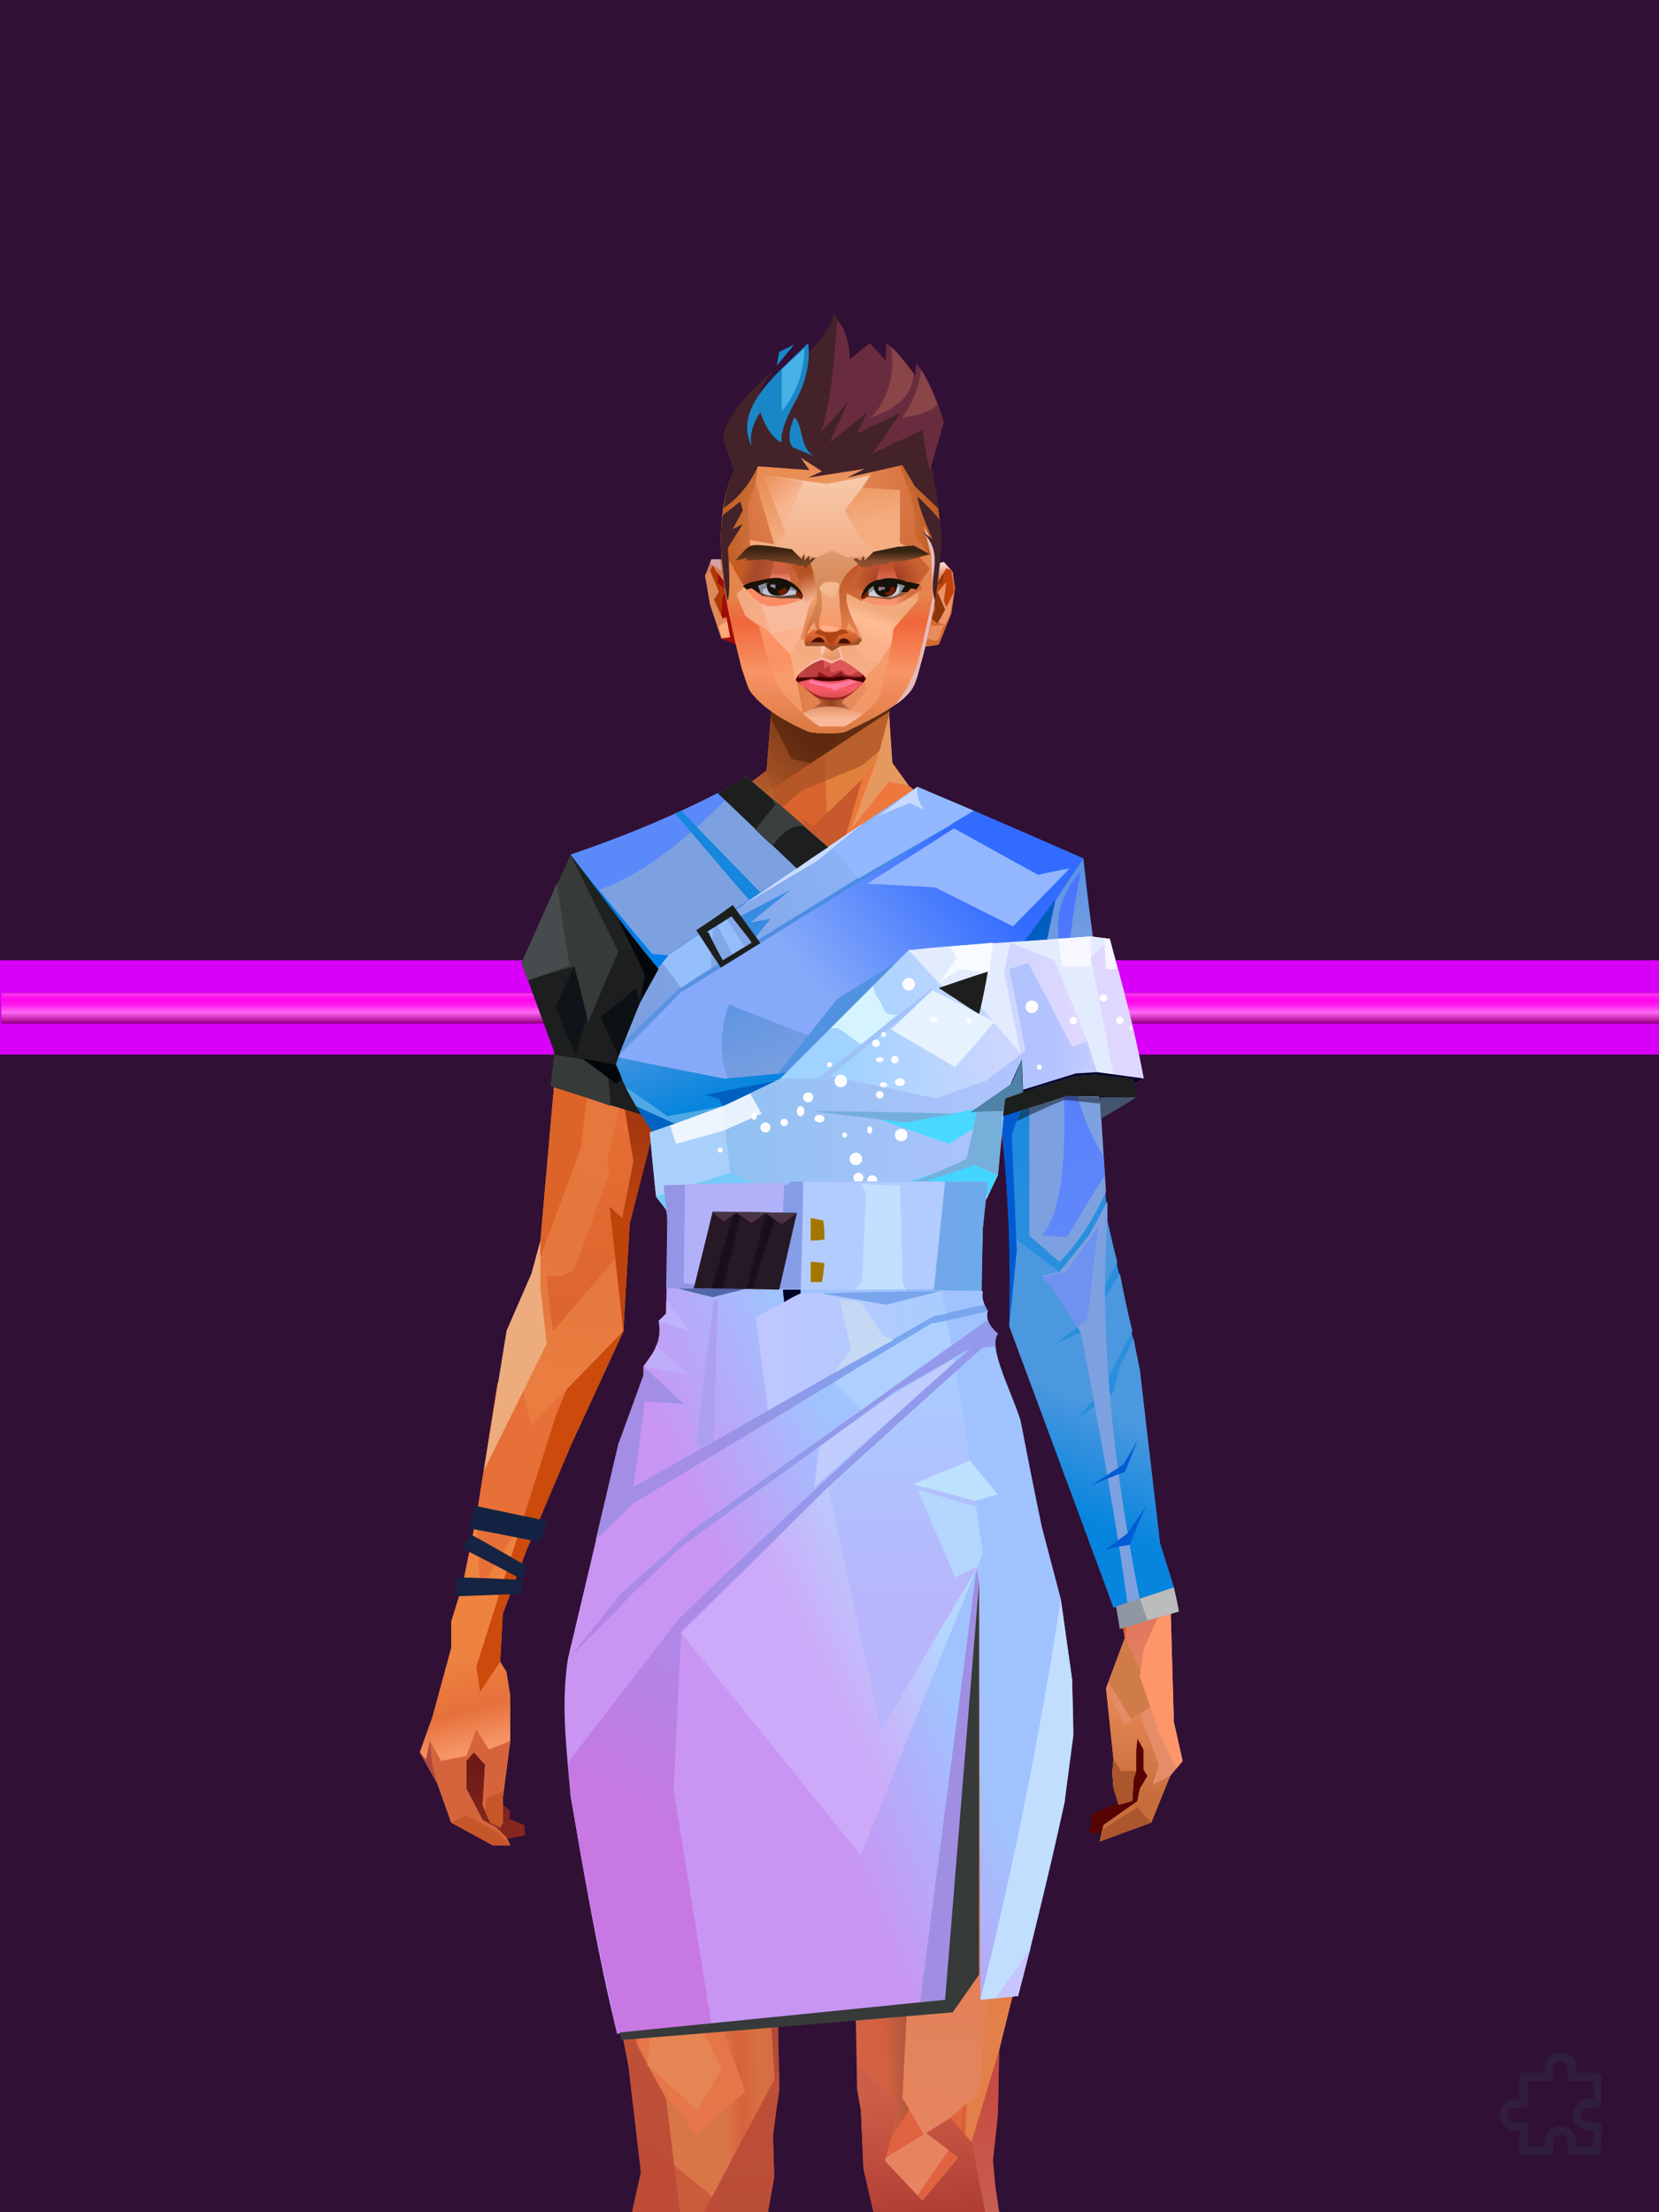 <?xml version="1.0" encoding="UTF-8"?>
<svg width="1320px" height="1760px" viewBox="0 0 1320 1760" version="1.1" xmlns="http://www.w3.org/2000/svg" xmlns:xlink="http://www.w3.org/1999/xlink">
<defs >
<filter width="111%" height="300%" x="-6%" y="-100%" id="id-bg-12-Artboard-0" filterUnits="objectBoundingBox">
<feGaussianBlur in="SourceGraphic" stdDeviation="25">
</feGaussianBlur >
</filter >
<linearGradient x1="51%" y1="99%" x2="51%" y2="0%" id="id-bg-12-Artboard-1">
<stop stop-color="#8e007c" offset="0%">
</stop >
<stop stop-color="#a10089" offset="0%">
</stop >
<stop stop-color="#ff69f5" offset="35%">
</stop >
<stop stop-color="#ff18ee" offset="61%">
</stop >
<stop stop-color="#ff04ec" offset="79%">
</stop >
<stop stop-color="#ff3bf0" offset="100%">
</stop >
</linearGradient >
<rect width="1328" height="24" x="12" y="26" id="id-bg-12-Artboard-2">
</rect >
<filter width="103%" height="288%" x="-2%" y="-94%" id="id-bg-12-Artboard-3" filterUnits="objectBoundingBox">
<feOffset result="id-bg-12-Artboard-4" in="SourceAlpha" dx="0" dy="0">
</feOffset >
<feGaussianBlur result="id-bg-12-Artboard-5" in="id-bg-12-Artboard-4" stdDeviation="8">
</feGaussianBlur >
<feColorMatrix in="id-bg-12-Artboard-5" type="matrix" values="0 0 0 0 0 0 0 0 0 0 0 0 0 0 0 0 0 0 0.577 0">
</feColorMatrix >
</filter >
</defs >
<g stroke="none" stroke-width="1" fill="none" id="id-bg-12-Artboard-8" fill-rule="evenodd">
<g transform="translate(-11,0)" id="id-bg-12-Artboard-9">
<rect fill="#311035" width="1320" height="1760" x="11" y="0" id="id-bg-12-Artboard-10">
</rect >
<g transform="translate(0,764)" id="id-bg-12-Artboard-11">
<polygon points="0 0 1351 0 1351 75 0 75" fill="#d800f9" id="id-bg-12-Artboard-10" filter="url(#id-bg-12-Artboard-0)">
</polygon >
<g id="id-bg-12-Artboard-10">
<use fill="#000000" fill-opacity="1" xlink:href="#id-bg-12-Artboard-2" filter="url(#id-bg-12-Artboard-3)">
</use >
<use fill="url(#id-bg-12-Artboard-1)" xlink:href="#id-bg-12-Artboard-2" fill-rule="evenodd">
</use >
</g >
</g >
</g >
</g >
<defs >
<linearGradient x1="100%" y1="46%" x2="12%" y2="47%" id="id-female-6.6_base_5-0">
<stop stop-color="#f97338" offset="0%">
</stop >
<stop stop-color="#f06728" offset="21%">
</stop >
<stop stop-color="#ffaa6b" offset="46%">
</stop >
<stop stop-color="#ff9a57" offset="80%">
</stop >
<stop stop-color="#ff8340" offset="100%">
</stop >
</linearGradient >
<linearGradient x1="53%" y1="81%" x2="50%" y2="21%" id="id-female-6.6_base_5-1">
<stop stop-color="#e58d69" offset="0%">
</stop >
<stop stop-color="#e1745c" offset="24%">
</stop >
<stop stop-color="#e27c40" offset="100%">
</stop >
</linearGradient >
<linearGradient x1="52%" y1="-4%" x2="46%" y2="70%" id="id-female-6.6_base_5-2">
<stop stop-color="#ed8d5b" offset="0%">
</stop >
<stop stop-color="#c76d3b" offset="100%">
</stop >
</linearGradient >
<linearGradient x1="46%" y1="43%" x2="15%" y2="43%" id="id-female-6.6_base_5-3">
<stop stop-color="#ee8152" offset="0%">
</stop >
<stop stop-color="#cf5621" offset="100%">
</stop >
</linearGradient >
<linearGradient x1="54%" y1="37%" x2="12%" y2="72%" id="id-female-6.6_base_5-4">
<stop stop-color="#3c1b05" offset="0%">
</stop >
<stop stop-color="#ae5b2e" offset="100%">
</stop >
</linearGradient >
<linearGradient x1="40%" y1="14%" x2="61%" y2="85%" id="id-female-6.6_base_5-5">
<stop stop-color="#6e1b17" offset="0%">
</stop >
<stop stop-color="#852720" offset="100%">
</stop >
</linearGradient >
<linearGradient x1="27%" y1="47%" x2="91%" y2="49%" id="id-female-6.6_base_5-6">
<stop stop-color="#ffa58a" offset="0%">
</stop >
<stop stop-color="#ffc3a1" offset="100%">
</stop >
</linearGradient >
<linearGradient x1="47%" y1="60%" x2="49%" y2="79%" id="id-female-6.6_base_5-7">
<stop stop-color="#ee833f" offset="0%">
</stop >
<stop stop-color="#e6713c" offset="60%">
</stop >
<stop stop-color="#f69666" offset="100%">
</stop >
</linearGradient >
<linearGradient x1="29%" y1="56%" x2="69%" y2="53%" id="id-female-6.6_base_5-8">
<stop stop-color="#d97647" offset="0%">
</stop >
<stop stop-color="#d6623c" offset="8%">
</stop >
<stop stop-color="#d77043" offset="18%">
</stop >
<stop stop-color="#d76545" offset="38%">
</stop >
<stop stop-color="#d36346" offset="65%">
</stop >
<stop stop-color="#d16140" offset="81%">
</stop >
<stop stop-color="#984f3b" offset="100%">
</stop >
</linearGradient >
<linearGradient x1="47%" y1="45%" x2="54%" y2="46%" id="id-female-6.6_base_5-9">
<stop stop-color="#e16241" offset="0%">
</stop >
<stop stop-color="#e1673e" offset="62%">
</stop >
<stop stop-color="#d45a30" offset="77%">
</stop >
<stop stop-color="#e37f49" offset="100%">
</stop >
</linearGradient >
<linearGradient x1="51%" y1="7%" x2="50%" y2="100%" id="id-female-6.6_base_5-10">
<stop stop-color="#e86b40" offset="0%">
</stop >
<stop stop-color="#e3845c" offset="75%">
</stop >
<stop stop-color="#e88461" offset="100%">
</stop >
</linearGradient >
<linearGradient x1="51%" y1="11%" x2="49%" y2="91%" id="id-female-6.6_base_5-11">
<stop stop-color="#e8793e" offset="0%">
</stop >
<stop stop-color="#e5763c" offset="73%">
</stop >
<stop stop-color="#e97e40" offset="100%">
</stop >
</linearGradient >
<linearGradient x1="51%" y1="-5%" x2="48%" y2="96%" id="id-female-6.6_base_5-12">
<stop stop-color="#ef773c" offset="0%">
</stop >
<stop stop-color="#dd662e" offset="100%">
</stop >
</linearGradient >
<linearGradient x1="50%" y1="19%" x2="50%" y2="69%" id="id-female-6.6_base_5-13">
<stop stop-color="#c04a19" offset="0%">
</stop >
<stop stop-color="#a33710" offset="46%">
</stop >
<stop stop-color="#be440b" offset="100%">
</stop >
</linearGradient >
<linearGradient x1="46%" y1="74%" x2="39%" y2="35%" id="id-female-6.6_base_5-14">
<stop stop-color="#b34a35" offset="0%">
</stop >
<stop stop-color="#c55e3e" offset="51%">
</stop >
<stop stop-color="#d4623b" offset="100%">
</stop >
</linearGradient >
<linearGradient x1="46%" y1="16%" x2="49%" y2="82%" id="id-female-6.6_base_5-15">
<stop stop-color="#9b473d" offset="0%" stop-opacity="0.186">
</stop >
<stop stop-color="#5f2520" offset="100%">
</stop >
</linearGradient >
<linearGradient x1="41%" y1="19%" x2="50%" y2="100%" id="id-female-6.6_base_5-16">
<stop stop-color="#cc5e47" offset="0%">
</stop >
<stop stop-color="#b13e35" offset="100%">
</stop >
</linearGradient >
<linearGradient x1="50%" y1="31%" x2="45%" y2="50%" id="id-female-6.6_base_5-17">
<stop stop-color="#e76a31" offset="0%">
</stop >
<stop stop-color="#eb8d54" offset="100%">
</stop >
</linearGradient >
<linearGradient x1="51%" y1="22%" x2="50%" y2="100%" id="id-female-6.6_base_5-18">
<stop stop-color="#c74b40" offset="0%">
</stop >
<stop stop-color="#c85e52" offset="100%">
</stop >
</linearGradient >
<linearGradient x1="49%" y1="0%" x2="50%" y2="99%" id="id-female-6.6_base_5-19">
<stop stop-color="#db6f3d" offset="0%">
</stop >
<stop stop-color="#e8764a" offset="100%">
</stop >
</linearGradient >
<linearGradient x1="44%" y1="15%" x2="50%" y2="100%" id="id-female-6.6_base_5-20">
<stop stop-color="#c15138" offset="0%">
</stop >
<stop stop-color="#ba4d37" offset="100%">
</stop >
</linearGradient >
<linearGradient x1="52%" y1="21%" x2="49%" y2="83%" id="id-female-6.6_base_5-21">
<stop stop-color="#e87740" offset="0%">
</stop >
<stop stop-color="#e77e4f" offset="48%">
</stop >
<stop stop-color="#e48553" offset="100%">
</stop >
</linearGradient >
<linearGradient x1="85%" y1="60%" x2="15%" y2="60%" id="id-female-6.6_base_5-22">
<stop stop-color="#e76c34" offset="0%">
</stop >
<stop stop-color="#d76128" offset="100%">
</stop >
</linearGradient >
<linearGradient x1="50%" y1="-3%" x2="59%" y2="91%" id="id-female-6.6_base_5-23">
<stop stop-color="#f98450" offset="0%">
</stop >
<stop stop-color="#e16c36" offset="53%">
</stop >
<stop stop-color="#d55d29" offset="66%">
</stop >
<stop stop-color="#d85620" offset="100%">
</stop >
</linearGradient >
<linearGradient x1="55%" y1="48%" x2="46%" y2="33%" id="id-female-6.6_base_5-24">
<stop stop-color="#e87c40" offset="0%">
</stop >
<stop stop-color="#e77c42" offset="86%">
</stop >
<stop stop-color="#e47138" offset="100%">
</stop >
</linearGradient >
<linearGradient x1="50%" y1="19%" x2="50%" y2="78%" id="id-female-6.6_base_5-25">
<stop stop-color="#913919" offset="0%">
</stop >
<stop stop-color="#ab4722" offset="50%">
</stop >
<stop stop-color="#842c26" offset="100%">
</stop >
</linearGradient >
<linearGradient x1="50%" y1="10%" x2="50%" y2="43%" id="id-female-6.6_base_5-26">
<stop stop-color="#ec7237" offset="0%">
</stop >
<stop stop-color="#cb5d37" offset="15%">
</stop >
<stop stop-color="#af3f09" offset="68%">
</stop >
<stop stop-color="#d04f19" offset="100%">
</stop >
</linearGradient >
<linearGradient x1="89%" y1="50%" x2="7%" y2="52%" id="id-female-6.6_base_5-27">
<stop stop-color="#a93700" offset="0%">
</stop >
<stop stop-color="#b85c4d" offset="53%" stop-opacity="0.199">
</stop >
<stop stop-color="#a3451f" offset="75%">
</stop >
<stop stop-color="#952903" offset="100%">
</stop >
</linearGradient >
<linearGradient x1="44%" y1="70%" x2="86%" y2="30%" id="id-female-6.6_base_5-28">
<stop stop-color="#ff975b" offset="0%">
</stop >
<stop stop-color="#ffaa6c" offset="100%">
</stop >
</linearGradient >
<linearGradient x1="33%" y1="92%" x2="62%" y2="23%" id="id-female-6.6_base_5-29">
<stop stop-color="#ac401f" offset="0%">
</stop >
<stop stop-color="#ff8245" offset="40%">
</stop >
<stop stop-color="#ff965b" offset="100%">
</stop >
</linearGradient >
<linearGradient x1="35%" y1="94%" x2="47%" y2="12%" id="id-female-6.6_base_5-30">
<stop stop-color="#df5820" offset="0%">
</stop >
<stop stop-color="#ff894d" offset="40%">
</stop >
<stop stop-color="#ffa769" offset="100%">
</stop >
</linearGradient >
<linearGradient x1="50%" y1="54%" x2="27%" y2="9%" id="id-female-6.6_base_5-31">
<stop stop-color="#f7ab80" offset="0%">
</stop >
<stop stop-color="#ddab90" offset="100%" stop-opacity="0.078">
</stop >
</linearGradient >
<linearGradient x1="50%" y1="0%" x2="93%" y2="69%" id="id-female-6.6_base_5-32">
<stop stop-color="#ff9558" offset="0%">
</stop >
<stop stop-color="#ff8b4a" offset="70%">
</stop >
<stop stop-color="#c6422f" offset="100%">
</stop >
</linearGradient >
<linearGradient x1="36%" y1="84%" x2="25%" y2="44%" id="id-female-6.6_base_5-33">
<stop stop-color="#c98762" offset="0%" stop-opacity="0.509">
</stop >
<stop stop-color="#90492c" offset="35%" stop-opacity="0.675">
</stop >
<stop stop-color="#762e17" offset="100%" stop-opacity="0">
</stop >
</linearGradient >
<linearGradient x1="63%" y1="95%" x2="43%" y2="20%" id="id-female-6.6_base_5-34">
<stop stop-color="#e67d45" offset="0%">
</stop >
<stop stop-color="#e98d52" offset="46%">
</stop >
<stop stop-color="#e27847" offset="100%">
</stop >
</linearGradient >
<linearGradient x1="40%" y1="0%" x2="50%" y2="86%" id="id-female-6.6_base_5-35">
<stop stop-color="#e67d42" offset="0%">
</stop >
<stop stop-color="#e47d44" offset="100%">
</stop >
</linearGradient >
<linearGradient x1="50%" y1="0%" x2="50%" y2="90%" id="id-female-6.6_base_5-36">
<stop stop-color="#ea8447" offset="0%">
</stop >
<stop stop-color="#e79253" offset="100%">
</stop >
</linearGradient >
<linearGradient x1="33%" y1="79%" x2="21%" y2="44%" id="id-female-6.6_base_5-37">
<stop stop-color="#be6457" offset="0%">
</stop >
<stop stop-color="#983f32" offset="28%" stop-opacity="0.928">
</stop >
<stop stop-color="#762e17" offset="100%" stop-opacity="0">
</stop >
</linearGradient >
<linearGradient x1="4%" y1="47%" x2="92%" y2="45%" id="id-female-6.6_base_5-38">
<stop stop-color="#7e2a0a" offset="0%">
</stop >
<stop stop-color="#993a16" offset="17%" stop-opacity="0.753">
</stop >
<stop stop-color="#a94736" offset="48%" stop-opacity="0.386">
</stop >
<stop stop-color="#ac4218" offset="78%" stop-opacity="0.762">
</stop >
<stop stop-color="#9f3b13" offset="100%">
</stop >
</linearGradient >
<linearGradient x1="60%" y1="45%" x2="67%" y2="53%" id="id-female-6.6_base_5-39">
<stop stop-color="#ff8b59" offset="0%">
</stop >
<stop stop-color="#ffba99" offset="100%">
</stop >
</linearGradient >
<linearGradient x1="48%" y1="15%" x2="54%" y2="81%" id="id-female-6.6_base_5-40">
<stop stop-color="#e6976b" offset="0%">
</stop >
<stop stop-color="#e39568" offset="100%">
</stop >
</linearGradient >
<linearGradient x1="47%" y1="44%" x2="50%" y2="61%" id="id-female-6.6_base_5-41">
<stop stop-color="#943b2f" offset="0%" stop-opacity="0.175">
</stop >
<stop stop-color="#61301b" offset="100%">
</stop >
</linearGradient >
<linearGradient x1="26%" y1="-7%" x2="50%" y2="96%" id="id-female-6.6_base_5-42">
<stop stop-color="#37373f" offset="0%">
</stop >
<stop stop-color="#19191d" offset="100%">
</stop >
</linearGradient >
<linearGradient x1="50%" y1="12%" x2="59%" y2="82%" id="id-female-6.6_base_5-43">
<stop stop-color="#252525" offset="0%">
</stop >
<stop stop-color="#101010" offset="100%">
</stop >
</linearGradient >
<linearGradient x1="25%" y1="-16%" x2="50%" y2="98%" id="id-female-6.6_base_5-44">
<stop stop-color="#37373f" offset="0%">
</stop >
<stop stop-color="#19191d" offset="100%">
</stop >
</linearGradient >
<linearGradient x1="75%" y1="39%" x2="50%" y2="93%" id="id-female-6.6_base_5-45">
<stop stop-color="#252525" offset="0%">
</stop >
<stop stop-color="#000000" offset="100%">
</stop >
</linearGradient >
</defs >
<g transform="translate(334,549)" id="id-female-6.6_base_5-46">
<polygon points="561 754 565 871 565 881 537 893 533 897 535 901 532 909 543 910 597 864" fill="#560304" id="id-female-6.6_base_5-47">
</polygon >
<polygon points="537 282 539 246 535 195 529 158 522 137 484 118 440 111 212 111 188 113 157 123 121 139 111 186 108 221 109 290" fill="url(#id-female-6.6_base_5-0)" id="id-female-6.6_base_5-47">
</polygon >
<polygon points="467 393 474 506 503 589 537 672 556 728 561 754 546 794 552 851 551 861 552 874 556 885 567 882 568 866 570 860 570 843 571 834 576 843 576 859 579 864 573 874 571 884 544 903 541 916 582 901 597 864 607 852 600 821 597 716 589 695 582 655 569 523 544 425" fill="url(#id-female-6.6_base_5-1)" id="id-female-6.6_base_5-47">
</polygon >
<polygon points="546 794 552 851 551 861 552 874 556 885 567 882 568 866 570 860 570 843 571 834 576 843 576 859 579 864 573 874 571 884 544 903 541 916 582 901 597 864 583 871 588 855 573 815 561 823" fill="url(#id-female-6.6_base_5-2)" id="id-female-6.6_base_5-47">
</polygon >
<polygon points="552 851 551 861 552 874 556 887 567 884 568 866 570 860 558 860" fill="#ab562c" id="id-female-6.6_base_5-47">
</polygon >
<polygon points="544 906 541 916 582 901 571 889" fill="#ab562c" id="id-female-6.6_base_5-47">
</polygon >
<polygon points="561 754 548 789 566 819 586 806" fill="#cf7c49" id="id-female-6.6_base_5-47">
</polygon >
<polygon points="486 648 477 599 453 529 440 504 437 490 439 460 449 402 456 340 188 343 198 411 202 493 162 596 153 638 266 693 319 721 386 693" fill="url(#id-female-6.6_base_5-3)" id="id-female-6.6_base_5-47">
</polygon >
<polygon points="486 648 477 599 453 529 440 504 437 490 439 460 449 402 456 340 296 353 376 634" fill="#dd6e3f" id="id-female-6.6_base_5-47">
</polygon >
<g transform="translate(188,0)" id="id-female-6.6_base_5-56">
<polygon points="274 114 253 111 232 100 201 76 188 58 184 1 93 1 88 64 25 111 1 113 103 123 121 135 134 138 149 121 161 117 187 119 225 114" fill="#ee773d" id="id-female-6.6_base_5-47">
</polygon >
<polygon points="201 76 188 58 185 12 175 57 155 111 185 73" fill="#e5995f" id="id-female-6.6_base_5-47">
</polygon >
<polygon points="149 1 93 1 88 64 108 126 121 135 133 138" fill="#da642e" id="id-female-6.6_base_5-47">
</polygon >
<polygon points="116 102 120 113 118 115 136 135 150 119 164 71 125 108" fill="#c7592d" id="id-female-6.6_base_5-60">
</polygon >
<polygon points="121 127 133 138 145 124" fill="#c43806" id="id-female-6.6_base_5-61">
</polygon >
<polygon points="136 98 164 71 175 57 186 17 134 51" fill="#e2803d" id="id-female-6.6_base_5-62">
</polygon >
<polygon points="97 96 116 80 164 60 178 48 186 17 184 1 93 1 88 64 45 96" fill="#a45026" opacity="0.654" id="id-female-6.6_base_5-47">
</polygon >
<polygon points="186 17 184 1 93 1 88 64 45 96 66 96" fill="url(#id-female-6.6_base_5-4)" opacity="0.467" id="id-female-6.6_base_5-47">
</polygon >
<polygon points="123 58 176 23 186 17 184 1 93 1 91 22 108 55" fill="#381404" opacity="0.434" id="id-female-6.6_base_5-47">
</polygon >
</g >
<polygon points="41 844 33 856 36 895 64 915 84 911 83 903 71 898 72 892 63 884 52 849" fill="url(#id-female-6.6_base_5-5)" id="id-female-6.6_base_5-47">
</polygon >
<polygon points="315 152 285 173 320 188 357 166" fill="#ffb67e" id="id-female-6.6_base_5-67">
</polygon >
<polygon points="327 150 370 130 342 127" fill="#ee7539" id="id-female-6.6_base_5-68">
</polygon >
<polygon points="301 142 303 148 243 131 240 119 276 119" fill="#eb7338" id="id-female-6.6_base_5-69">
</polygon >
<polygon points="159 149 206 123 269 123 303 144 297 118 188 113 157 123 121 139" fill="url(#id-female-6.6_base_5-6)" id="id-female-6.6_base_5-47">
</polygon >
<polygon points="157 123 121 139 153 167 196 134" fill="#ffc3a1" id="id-female-6.6_base_5-47">
</polygon >
<polygon points="89 584 77 541 62 551 45 658 34 712 25 741 25 762 10 817 0 845 14 870 25 901 58 919 72 919 69 913 61 905 50 899 37 874 37 852 43 845 52 855 50 887 56 901 64 905 66 901 66 882 72 836 72 800 69 781 64 773 66 735 85 684 121 599 162 510" fill="url(#id-female-6.6_base_5-7)" id="id-female-6.6_base_5-47">
</polygon >
<polygon points="89 584 77 541 62 551 45 658 48 715 121 599 162 510" fill="#e77038" id="id-female-6.6_base_5-47">
</polygon >
<polygon points="55 843 45 827 37 848 17 852 8 836 5 851 0 845 14 870 25 901 58 919 72 919 69 913 61 905 50 899 37 874 37 852 43 845 52 855 50 887 56 901 64 905 66 901 66 882 72 836" fill="#d5643c" id="id-female-6.6_base_5-47">
</polygon >
<polygon points="53 882 52 892 56 901 64 905 66 901 66 882 67 876" fill="#c45627" id="id-female-6.6_base_5-47">
</polygon >
<polygon points="25 901 58 919 72 919 62 909 37 895" fill="#c45627" id="id-female-6.6_base_5-47">
</polygon >
<polygon points="160 467 145 488 108 578 45 777 48 797 64 773 66 735 85 684 121 599 162 510" fill="#cb4a0c" id="id-female-6.6_base_5-47">
</polygon >
<polygon points="169 1211 277 1211 282 1183 281 1150 284 1127 286 1114 285 1063 293 972 306 866 311 792 309 768 323 771 337 768 333 817 333 855 339 924 346 1008 348 1113 351 1130 353 1176 361 1211 461 1211 458 1191 456 1170 460 1133 461 1082 505 905 516 839 518 826 512 762 503 706 486 648 482 629 386 690 318 718 266 690 184 629 153 637 132 731 119 781 118 813 123 862 131 916 166 1094 176 1179" fill="url(#id-female-6.6_base_5-8)" id="id-female-6.6_base_5-47">
</polygon >
<polygon points="463 664 416 771 400 819 392 1125 359 1178 398 1204 441 1153 461 1082 505 905 516 839 518 826 515 789 490 714" fill="url(#id-female-6.6_base_5-9)" id="id-female-6.6_base_5-47">
</polygon >
<polygon points="422 1160 395 1199 365 1171 401 1149 384 1120 391 983 411 786 416 771 448 697 454 1013 445 1116 407 1149" fill="url(#id-female-6.6_base_5-10)" id="id-female-6.6_base_5-80">
</polygon >
<polygon points="121 139 111 186 108 221 109 290 96 438 89 464 69 510 89 585 162 510 167 425 162 241" fill="url(#id-female-6.6_base_5-11)" id="id-female-6.6_base_5-47">
</polygon >
<polygon points="101 466 103 488 106 510 160 447 179 359 164 232 187 184 186 179 132 181 161 234 161 321 149 376 151 384 123 461 114 466" fill="url(#id-female-6.6_base_5-12)" id="id-female-6.6_base_5-82">
</polygon >
<polygon points="96 438 89 464 69 510 51 621 101 520 96 476" fill="#edac7e" id="id-female-6.6_base_5-47">
</polygon >
<polygon points="96 451 128 365 134 316 121 139 111 186 108 221 109 290 96 438" fill="#dc6429" id="id-female-6.6_base_5-47">
</polygon >
<polygon points="184 241 177 248 162 225 138 289 161 321 170 375 161 420 151 411 162 510 167 425 188 343" fill="url(#id-female-6.6_base_5-13)" id="id-female-6.6_base_5-47">
</polygon >
<polygon points="284 1127 286 1114 285 1063 293 972 306 866 311 792 309 768 323 771 337 768 333 817 333 855 339 924 346 1008 375 889 416 771 463 664 490 714 515 790 512 762 503 706 486 648 477 599 471 583 420 650 316 720 201 654 244 742 264 824 275 994" fill="url(#id-female-6.6_base_5-14)" id="id-female-6.6_base_5-47">
</polygon >
<polygon points="298 930 306 866 311 792 309 768 323 771 337 768 333 817 333 855 336 894 347 826 360 784 378 733 388 687 321 739 254 687 267 736 291 821" fill="url(#id-female-6.6_base_5-15)" id="id-female-6.6_base_5-47">
</polygon >
<polygon points="348 1093 348 1113 351 1130 353 1176 361 1211 461 1211 439 1155 422 1136 403 1148 429 1168 400 1202 370 1170 382 1125" fill="url(#id-female-6.6_base_5-16)" id="id-female-6.6_base_5-47">
</polygon >
<polygon points="10 855 8 836 5 851 0 845 14 870" fill="#af4a3e" id="id-female-6.6_base_5-47">
</polygon >
<polygon points="520 500 516 520 544 629 474 500 490 399" fill="url(#id-female-6.6_base_5-17)" id="id-female-6.6_base_5-90">
</polygon >
<polygon points="461 1211 458 1191 456 1170 460 1133 461 1082 439 1155 450 1211" fill="url(#id-female-6.6_base_5-18)" id="id-female-6.6_base_5-47">
</polygon >
<polygon points="220 1149 259 1115 240 1063 232 973 266 819 240 713 201 661 158 650 201 784 183 925 170 1083" fill="url(#id-female-6.6_base_5-19)" id="id-female-6.6_base_5-92">
</polygon >
<polygon points="169 1211 277 1211 282 1183 281 1150 284 1127 286 1114 286 1098 226 1211 207 1211 196 1121 173 1078 150 1014 166 1094 176 1179" fill="url(#id-female-6.6_base_5-20)" id="id-female-6.6_base_5-47">
</polygon >
<polygon points="173 1078 183 924 150 1014" fill="#d95d37" id="id-female-6.6_base_5-47">
</polygon >
<polygon points="169 1211 239 1211 230 1196 204 1175 173 1150 176 1179" fill="#c04934" opacity="0.574" id="id-female-6.6_base_5-47">
</polygon >
<polygon points="221 1130 240 1097 224 1063 224 983 240 804 217 698 190 668 212 771 212 910 190 998 181 1094" fill="url(#id-female-6.6_base_5-21)" id="id-female-6.6_base_5-92">
</polygon >
<polygon points="217 795 221 692 200 667 169 658 200 737" fill="#dd956b" id="id-female-6.6_base_5-97">
</polygon >
<polygon points="511 476 492 419 481 447 484 356 521 274 533 417" fill="url(#id-female-6.6_base_5-22)" id="id-female-6.6_base_5-98">
</polygon >
<polygon points="569 523 544 425 542 346 537 282 539 246 535 195 529 158 522 137 494 161 419 158 471 211 516 290 525 411 511 477 518 507 535 462 562 543" fill="url(#id-female-6.6_base_5-23)" id="id-female-6.6_base_5-47">
</polygon >
<polygon points="486 389 533 243 501 167 464 207 451 247 463 265" fill="url(#id-female-6.6_base_5-24)" id="id-female-6.6_base_5-100">
</polygon >
<polygon points="473 490 474 506 503 589 537 672 556 728 561 754 567 712 543 623" fill="#da531d" id="id-female-6.6_base_5-47">
</polygon >
<polygon points="460 328 466 378 474 506 490 425 486 392 469 274 479 230 461 260 454 251" fill="url(#id-female-6.6_base_5-25)" id="id-female-6.6_base_5-47">
</polygon >
<polygon points="440 504 437 490 439 460 449 402 456 340 458 328 325 282 188 343 198 411 202 493 162 596 157 621 161 633 169 599 173 570 204 506 202 458 217 402 286 365 321 352 353 360 422 402 431 493 437 520" fill="url(#id-female-6.6_base_5-26)" id="id-female-6.6_base_5-47">
</polygon >
<polygon points="451 385 456 340 458 328 364 340 330 308 268 343 188 343 194 379 262 368 312 343 335 340 381 368" fill="url(#id-female-6.6_base_5-27)" id="id-female-6.6_base_5-47">
</polygon >
<polygon points="286 328 306 310 330 274 453 252 464 205 421 156 317 204 219 165 210 154 188 180" fill="url(#id-female-6.6_base_5-28)" id="id-female-6.6_base_5-105">
</polygon >
<path d="M 422 195 L 405 190 C 377 190 357 198 343 214 C 329 230 322 250 323 276 C 324 301 331 320 345 333 C 365 351 384 356 405 356 C 425 356 444 347 450 342 C 454 339 457 335 460 328 C 463 323 466 317 467 308 C 469 294 466 276 457 254 L 422 195 Z" fill="url(#id-female-6.6_base_5-29)" id="id-female-6.6_base_5-106">
</path >
<path d="M 422 195 L 417 175 C 386 188 366 196 358 201 C 355 203 351 206 348 208 C 348 209 381 253 448 342 C 454 338 459 332 463 324 C 469 310 469 301 469 293 C 469 287 465 275 459 257 L 422 195 Z" fill="url(#id-female-6.6_base_5-30)" id="id-female-6.6_base_5-106">
</path >
<path d="M 375 226 C 338 253 343 276 343 284 C 343 291 353 319 371 335 C 379 342 422 349 447 331 C 468 316 472 294 458 265 C 427 221 400 208 375 226 Z" fill="url(#id-female-6.6_base_5-31)" opacity="0.282" id="id-female-6.6_base_5-106">
</path >
<path d="M 272 205 C 260 199 243 200 221 209 C 187 227 169 258 168 303 C 167 319 184 342 190 346 C 197 351 212 356 239 353 C 257 351 272 344 284 333 C 303 312 312 288 309 260 C 305 217 291 214 272 205 Z" fill="url(#id-female-6.6_base_5-32)" id="id-female-6.6_base_5-109">
</path >
<path d="M 340 285 C 333 252 328 240 326 248 C 324 254 323 263 323 276 C 324 301 331 320 345 333 C 365 351 382 356 404 356 C 425 356 444 347 450 342 C 456 337 465 325 468 308 C 472 290 465 276 463 268 C 461 263 460 259 458 255 L 442 290 L 399 304 L 366 300 L 340 285 Z" fill="url(#id-female-6.6_base_5-33)" id="id-female-6.6_base_5-106">
</path >
<path d="M 153 637 L 149 654 L 132 731 L 130 739 C 133 730 135 723 137 718 C 140 709 147 691 149 680 C 151 671 155 655 161 633 L 172 570 L 162 596 L 153 637 Z" fill="#7d362e" id="id-female-6.6_base_5-47">
</path >
<path d="M 259 203 C 254 199 240 185 217 163 L 210 153 L 186 180 C 192 211 192 231 186 239 C 175 256 168 277 168 303 C 168 324 190 352 239 344 C 252 342 274 217 259 203 Z" fill="#ff9558" id="id-female-6.6_base_5-109">
</path >
<polygon points="175 565 203 550 234 558 241 520 203 455 203 507" fill="#c6450c" id="id-female-6.6_base_5-113">
</polygon >
<polygon points="241 442 241 518 229 556 233 629 266 657 316 707 381 659 395 629 364 504 350 504 301 380" fill="url(#id-female-6.6_base_5-34)" id="id-female-6.6_base_5-114">
</polygon >
<polygon points="432 626 427 589 407 518 414 505 450 568 470 618" fill="url(#id-female-6.6_base_5-35)" id="id-female-6.6_base_5-115">
</polygon >
<polygon points="302 376 254 442 254 546 302 590 364 568 364 504 350 504 376 454 345 400" fill="url(#id-female-6.6_base_5-36)" id="id-female-6.6_base_5-114">
</polygon >
<polygon points="317 480 342 436 319 413 300 447" fill="#e67841" id="id-female-6.6_base_5-117">
</polygon >
<polygon points="304 541 318 507 329 541 314 549" fill="#e66d37" id="id-female-6.6_base_5-118">
</polygon >
<polygon points="306 543 316 578 329 541" fill="#e99b64" id="id-female-6.6_base_5-119">
</polygon >
<path d="M 178 333 C 179 334 180 336 182 338 C 184 342 186 343 189 346 C 190 347 197 351 206 353 C 215 354 226 355 239 353 C 257 351 272 344 284 333 C 293 322 299 313 302 305 C 304 301 307 293 309 277 C 310 274 310 268 309 260 L 228 277 L 207 295 L 178 333 Z" fill="url(#id-female-6.6_base_5-37)" id="id-female-6.6_base_5-109">
</path >
<polygon points="306 543 308 550 324 556 329 541" fill="#eca774" id="id-female-6.6_base_5-119">
</polygon >
<polygon points="308 543 318 525 323 542 314 548" fill="#b5491c" id="id-female-6.6_base_5-122">
</polygon >
<polygon points="152 641 162 596 176 561 185 617 214 602 246 628 323 690 404 628 423 605 454 605 470 577 477 599 482 629 388 689 337 768 323 771 309 768 259 688 175 639 142 688" fill="url(#id-female-6.6_base_5-38)" opacity="0.442" id="id-female-6.6_base_5-123">
</polygon >
<polygon points="490 154 522 137 484 118 412 123" fill="url(#id-female-6.6_base_5-39)" id="id-female-6.6_base_5-47">
</polygon >
<polygon points="573 785 588 829 602 858 607 852 600 821 597 716 576 763" fill="#ff966a" id="id-female-6.6_base_5-47">
</polygon >
<polygon points="574 722 589 695 582 655 533 542" fill="url(#id-female-6.6_base_5-40)" id="id-female-6.6_base_5-47">
</polygon >
<polygon points="172 640 241 690 309 768 323 771 338 768 395 706 469 661 404 650 313 706 217 629" fill="url(#id-female-6.6_base_5-41)" opacity="0.571" id="id-female-6.6_base_5-127">
</polygon >
<g transform="translate(188,270)" id="id-female-6.6_base_5-128">
<polygon points="207 13 207 10 217 2 220 2 239 21 258 39 260 42 250 51 246 52 226 33" fill="url(#id-female-6.6_base_5-42)" id="id-female-6.6_base_5-129">
</polygon >
<polygon points="208 40 218 50 222 50 240 33 257 13 257 9 247 0 244 1 230 19 209 36" fill="url(#id-female-6.6_base_5-43)" id="id-female-6.6_base_5-130">
</polygon >
<polygon points="1 13 1 10 10 2 15 2 32 21 50 39 52 42 42 52 38 52 19 33" fill="url(#id-female-6.6_base_5-44)" id="id-female-6.6_base_5-129">
</polygon >
<polygon points="0 43 10 53 14 53 33 35 50 15 50 11 40 3 36 4 19 23 1 39" fill="url(#id-female-6.6_base_5-45)" id="id-female-6.6_base_5-130">
</polygon >
</g >
</g >
<defs >
<linearGradient x1="79%" y1="0%" x2="79%" y2="22%" id="id-female-6.8_face_5-0">
<stop stop-color="#fde1e0" offset="0%">
</stop >
<stop stop-color="#d46a32" offset="100%">
</stop >
</linearGradient >
<linearGradient x1="40%" y1="32%" x2="50%" y2="75%" id="id-female-6.8_face_5-1">
<stop stop-color="#e98d54" offset="0%">
</stop >
<stop stop-color="#f4ad80" offset="100%">
</stop >
</linearGradient >
<linearGradient x1="50%" y1="0%" x2="50%" y2="82%" id="id-female-6.8_face_5-2">
<stop stop-color="#f7caab" offset="0%">
</stop >
<stop stop-color="#f3af87" offset="100%">
</stop >
</linearGradient >
<linearGradient x1="21%" y1="-8%" x2="64%" y2="50%" id="id-female-6.8_face_5-3">
<stop stop-color="#eb925a" offset="0%">
</stop >
<stop stop-color="#f6b48f" offset="100%">
</stop >
</linearGradient >
<radialGradient cx="48%" cy="50%" r="67%" id="id-female-6.8_face_5-4" fx="48%" fy="50%" gradientTransform="translate(0.478,0.5) scale(0.717,1) rotate(180) scale(1,1) translate(-0.478,-0.5)">
<stop stop-color="#eb925b" offset="0%">
</stop >
<stop stop-color="#d36e3d" offset="100%">
</stop >
</radialGradient >
<radialGradient cx="50%" cy="65%" r="73%" id="id-female-6.8_face_5-5" fx="50%" fy="65%" gradientTransform="translate(0.5,0.654) scale(0.748,1) rotate(90) scale(1,0.914) translate(-0.5,-0.654)">
<stop stop-color="#efa371" offset="0%">
</stop >
<stop stop-color="#bb561c" offset="100%">
</stop >
</radialGradient >
<linearGradient x1="47%" y1="38%" x2="54%" y2="70%" id="id-female-6.8_face_5-6">
<stop stop-color="#fa9263" offset="0%">
</stop >
<stop stop-color="#f69c6e" offset="41%">
</stop >
<stop stop-color="#f39969" offset="100%">
</stop >
</linearGradient >
<linearGradient x1="50%" y1="0%" x2="50%" y2="85%" id="id-female-6.8_face_5-7">
<stop stop-color="#f1a778" offset="0%">
</stop >
<stop stop-color="#f8af88" offset="100%">
</stop >
</linearGradient >
<linearGradient x1="15%" y1="28%" x2="74%" y2="73%" id="id-female-6.8_face_5-8">
<stop stop-color="#f2a97f" offset="0%">
</stop >
<stop stop-color="#feb18f" offset="100%">
</stop >
</linearGradient >
<linearGradient x1="109%" y1="57%" x2="0%" y2="43%" id="id-female-6.8_face_5-9">
<stop stop-color="#ea9264" offset="0%">
</stop >
<stop stop-color="#de7c45" offset="100%">
</stop >
</linearGradient >
<linearGradient x1="0%" y1="50%" x2="100%" y2="50%" id="id-female-6.8_face_5-10">
<stop stop-color="#cc7145" offset="0%">
</stop >
<stop stop-color="#914121" offset="51%">
</stop >
<stop stop-color="#ce7749" offset="100%">
</stop >
</linearGradient >
<linearGradient x1="50%" y1="31%" x2="35%" y2="71%" id="id-female-6.8_face_5-11">
<stop stop-color="#f1aa7d" offset="0%">
</stop >
<stop stop-color="#ffbd94" offset="40%">
</stop >
<stop stop-color="#fab189" offset="100%">
</stop >
</linearGradient >
<linearGradient x1="50%" y1="0%" x2="50%" y2="50%" id="id-female-6.8_face_5-12">
<stop stop-color="#e29369" offset="0%">
</stop >
<stop stop-color="#f9b897" offset="100%">
</stop >
</linearGradient >
<linearGradient x1="50%" y1="25%" x2="50%" y2="100%" id="id-female-6.8_face_5-13">
<stop stop-color="#e4854d" offset="0%">
</stop >
<stop stop-color="#ef673a" offset="20%">
</stop >
<stop stop-color="#f99466" offset="56%">
</stop >
<stop stop-color="#d97840" offset="100%">
</stop >
</linearGradient >
<linearGradient x1="40%" y1="22%" x2="50%" y2="69%" id="id-female-6.8_face_5-14">
<stop stop-color="#f4ac80" offset="0%">
</stop >
<stop stop-color="#e28d60" offset="100%">
</stop >
</linearGradient >
<linearGradient x1="50%" y1="85%" x2="50%" y2="50%" id="id-female-6.8_face_5-15">
<stop stop-color="#962525" offset="0%">
</stop >
<stop stop-color="#450000" offset="100%">
</stop >
</linearGradient >
<linearGradient x1="50%" y1="0%" x2="50%" y2="100%" id="id-female-6.8_face_5-16">
<stop stop-color="#eb5363" offset="0%">
</stop >
<stop stop-color="#f85c69" offset="54%">
</stop >
<stop stop-color="#d4494b" offset="100%">
</stop >
</linearGradient >
<linearGradient x1="50%" y1="0%" x2="50%" y2="77%" id="id-female-6.8_face_5-17">
<stop stop-color="#b83c3c" offset="0%">
</stop >
<stop stop-color="#bf3f3f" offset="100%">
</stop >
</linearGradient >
<linearGradient x1="99%" y1="50%" x2="93%" y2="54%" id="id-female-6.8_face_5-18">
<stop stop-color="#f19e6f" offset="0%">
</stop >
<stop stop-color="#a05029" offset="100%">
</stop >
</linearGradient >
<linearGradient x1="50%" y1="0%" x2="50%" y2="91%" id="id-female-6.8_face_5-19">
<stop stop-color="#dd996c" offset="0%">
</stop >
<stop stop-color="#d5804c" offset="77%">
</stop >
<stop stop-color="#d66735" offset="100%">
</stop >
</linearGradient >
<linearGradient x1="9%" y1="25%" x2="26%" y2="82%" id="id-female-6.8_face_5-20">
<stop stop-color="#c45929" offset="0%">
</stop >
<stop stop-color="#d3723e" offset="60%">
</stop >
<stop stop-color="#e57f4f" offset="100%">
</stop >
</linearGradient >
<linearGradient x1="55%" y1="46%" x2="68%" y2="95%" id="id-female-6.8_face_5-21">
<stop stop-color="#b75323" offset="0%">
</stop >
<stop stop-color="#f7ba9b" offset="100%">
</stop >
</linearGradient >
<linearGradient x1="50%" y1="0%" x2="50%" y2="100%" id="id-female-6.8_face_5-22">
<stop stop-color="#ea7440" offset="0%">
</stop >
<stop stop-color="#b94c1c" offset="100%">
</stop >
</linearGradient >
<linearGradient x1="50%" y1="11%" x2="50%" y2="100%" id="id-female-6.8_face_5-23">
<stop stop-color="#eead81" offset="0%">
</stop >
<stop stop-color="#f99566" offset="100%">
</stop >
</linearGradient >
<linearGradient x1="50%" y1="12%" x2="47%" y2="66%" id="id-female-6.8_face_5-24">
<stop stop-color="#f19e6f" offset="0%">
</stop >
<stop stop-color="#de8b58" offset="100%">
</stop >
</linearGradient >
<linearGradient x1="91%" y1="56%" x2="10%" y2="39%" id="id-female-6.8_face_5-25">
<stop stop-color="#cc6835" offset="0%">
</stop >
<stop stop-color="#a6482c" offset="74%">
</stop >
<stop stop-color="#c65b23" offset="100%">
</stop >
</linearGradient >
<linearGradient x1="50%" y1="50%" x2="50%" y2="74%" id="id-female-6.8_face_5-26">
<stop stop-color="#cf6042" offset="0%">
</stop >
<stop stop-color="#ea846d" offset="100%">
</stop >
</linearGradient >
<linearGradient x1="77%" y1="54%" x2="50%" y2="58%" id="id-female-6.8_face_5-27">
<stop stop-color="#d66c3f" offset="0%">
</stop >
<stop stop-color="#f8936b" offset="100%">
</stop >
</linearGradient >
<radialGradient cx="50%" cy="70%" r="100%" id="id-female-6.8_face_5-28" fx="50%" fy="70%" gradientTransform="translate(0.5,0.701) scale(0.442,1) rotate(73) translate(-0.5,-0.701)">
<stop stop-color="#98321f" offset="0%">
</stop >
<stop stop-color="#c96130" offset="100%">
</stop >
</radialGradient >
<linearGradient x1="47%" y1="40%" x2="47%" y2="91%" id="id-female-6.8_face_5-29">
<stop stop-color="#c35230" offset="0%">
</stop >
<stop stop-color="#dc6b59" offset="100%">
</stop >
</linearGradient >
<linearGradient x1="50%" y1="20%" x2="50%" y2="72%" id="id-female-6.8_face_5-30">
<stop stop-color="#3b2311" offset="0%">
</stop >
<stop stop-color="#714225" offset="100%">
</stop >
</linearGradient >
<linearGradient x1="67%" y1="29%" x2="67%" y2="76%" id="id-female-6.8_face_5-31">
<stop stop-color="#372311" offset="0%">
</stop >
<stop stop-color="#8c5031" offset="100%">
</stop >
</linearGradient >
</defs >
<g transform="translate(561,332)" id="id-female-6.8_face_5-32">
<g transform="translate(172,115)" id="id-female-6.8_face_5-33">
<polygon points="14 1 18 0 25 8 27 21 24 41 14 66 0 68" fill="url(#id-female-6.8_face_5-0)" id="id-female-6.8_face_5-34">
</polygon >
<polygon points="12 48 19 50 23 42 26 24 20 12 12 22" fill="#ec9266" id="id-female-6.8_face_5-35">
</polygon >
<polygon points="11 21 17 10 20 5 24 7 26 24 20 36 18 31 20 16 9 29" fill="#c1430b" id="id-female-6.8_face_5-36">
</polygon >
<polygon points="10 28 11 38 8 45 13 49 19 38 13 24" fill="#8c350a" id="id-female-6.8_face_5-37">
</polygon >
<polygon points="12 18 17 17 18 9" fill="#8c350a" id="id-female-6.8_face_5-38">
</polygon >
<polygon points="18 50 10 51 8 50 5 61 12 63 14 61" fill="#e88c5f" id="id-female-6.8_face_5-39">
</polygon >
</g >
<g transform="translate(0,113)" id="id-female-6.8_face_5-40">
<polygon points="13 0 5 0 0 13 4 36 13 63 25 67" fill="#d07c59" id="id-female-6.8_face_5-41">
</polygon >
<polygon points="5 9 0 13 4 36 13 63 25 67 13 24" fill="#de8959" id="id-female-6.8_face_5-41">
</polygon >
<polygon points="18 46 14 47 7 32 11 26 4 9 6 5 16 20 17 29" fill="#ae3a08" id="id-female-6.8_face_5-43">
</polygon >
<polygon points="13 62 20 62 18 49 11 53" fill="#fea878" id="id-female-6.8_face_5-44">
</polygon >
<polygon points="25 68 13 63 20 62 17 46 14 47 13 44 14 29 17 26 14 22 10 19 10 11 17 20" fill="#a00c07" id="id-female-6.8_face_5-45">
</polygon >
<polygon points="13 9 4 3 5 0 12 0" fill="#d6a2a5" id="id-female-6.8_face_5-46">
</polygon >
</g >
<path d="M 29 199 C 21 167 16 144 15 130 C 4 44 33 0 103 0 C 180 0 191 63 186 119 C 183 157 173 191 170 202 C 169 206 167 213 164 217 C 158 226 140 237 112 250 C 107 252 89 252 82 250 C 59 240 44 229 36 218 C 34 215 32 208 29 199 Z" fill="#eea16c" id="id-female-6.8_face_5-47">
</path >
<polygon points="33 108 34 36 99 6 175 45 171 113 95 117" fill="url(#id-female-6.8_face_5-1)" id="id-female-6.8_face_5-48">
</polygon >
<polygon points="53 107 64 92 47 46 97 53 133 46 111 74 123 96 142 110 105 123" fill="url(#id-female-6.8_face_5-2)" id="id-female-6.8_face_5-49">
</polygon >
<polygon points="63 87 47 46 78 51" fill="url(#id-female-6.8_face_5-3)" id="id-female-6.8_face_5-49">
</polygon >
<path d="M 32 97 L 55 101 L 37 41 L 61 32 L 114 41 L 136 39 L 125 56 L 155 58 L 155 100 L 169 107 L 184 119 L 174 43 C 139 6 101 -5 62 11 C 23 27 13 55 32 97 Z" fill="url(#id-female-6.8_face_5-4)" id="id-female-6.8_face_5-51">
</path >
<path d="M 15 130 C 4 44 33 0 103 0 C 180 0 191 63 186 119 L 167 94 L 166 70 L 151 27 C 145 18 127 13 99 13 C 71 13 52 19 43 32 L 40 53 L 34 70 L 36 104 C 22 124 15 132 15 130 Z" fill="url(#id-female-6.8_face_5-5)" id="id-female-6.8_face_5-47">
</path >
<polygon points="33 165 101 152 166 185 148 225 117 246 83 249 50 217" fill="url(#id-female-6.8_face_5-6)" id="id-female-6.8_face_5-53">
</polygon >
<polygon points="72 209 67 186 78 169 121 174 138 196 123 210" fill="url(#id-female-6.8_face_5-7)" id="id-female-6.8_face_5-54">
</polygon >
<polygon points="68 189 49 169 31 158 19 128 91 145" fill="url(#id-female-6.8_face_5-8)" id="id-female-6.8_face_5-55">
</polygon >
<polygon points="85 165 52 172 38 127 88 145" fill="#f7ba9b" id="id-female-6.8_face_5-55">
</polygon >
<polygon points="73 209 78 237 115 234 129 217 126 208" fill="url(#id-female-6.8_face_5-9)" id="id-female-6.8_face_5-57">
</polygon >
<polygon points="84 233 92 227 88 221 113 221 109 227 116 233" fill="url(#id-female-6.8_face_5-10)" id="id-female-6.8_face_5-58">
</polygon >
<polygon points="117 178 125 191 138 196 171 146 155 141 108 135" fill="url(#id-female-6.8_face_5-11)" id="id-female-6.8_face_5-59">
</polygon >
<path d="M 75 237 C 83 232 91 230 99 230 C 106 230 116 232 127 237 L 113 246 L 89 249 L 75 237 Z" fill="url(#id-female-6.8_face_5-12)" id="id-female-6.8_face_5-60">
</path >
<path d="M 29 199 C 21 167 16 144 15 130 C 14 127 14 124 14 121 L 20 115 L 31 135 L 25 141 L 32 158 L 43 166 C 48 187 53 203 58 214 C 68 227 79 238 91 246 L 111 246 C 125 238 134 230 138 223 C 143 209 147 190 150 168 L 170 145 L 166 103 C 179 108 186 113 186 119 C 183 157 173 191 170 202 C 169 206 167 213 164 217 C 158 226 140 237 112 250 C 107 252 89 252 82 250 C 59 240 44 229 36 218 C 34 215 32 208 29 199 Z" fill="url(#id-female-6.8_face_5-13)" id="id-female-6.8_face_5-47">
</path >
<path d="M 182 102 C 185 110 186 115 186 119 C 183 157 173 191 170 202 C 169 206 167 213 164 217 C 161 221 157 225 151 229 C 158 221 164 210 169 196 C 170 192 173 181 177 162 C 178 159 179 152 181 144 L 180 111 L 174 86 L 182 102 Z" fill="#e7b9b9" id="id-female-6.8_face_5-47">
</path >
<polygon points="94 180 93 195 101 204 110 197 104 176" fill="url(#id-female-6.8_face_5-14)" id="id-female-6.8_face_5-63">
</polygon >
<g transform="translate(71,178)" id="id-female-6.8_face_5-64">
<polygon points="21 2 21 9 23 11 25 3 23 0" fill="#fec5b4" id="id-female-6.8_face_5-65">
</polygon >
<path d="M 34 2 L 37 13 L 30 16 L 22 13 C 17 15 13 17 11 19 C 8 21 5 25 1 30 L 33 28 L 40 18 L 35 1 L 34 2 Z" fill="#fcbdab" id="id-female-6.8_face_5-66">
</path >
<path d="M 1 31 L 3 33 C 6 35 8 36 8 37 C 13 41 16 44 18 45 C 23 47 32 48 39 46 C 42 45 48 40 53 35 C 54 34 56 32 57 30 L 55 27 L 30 18 L 3 27 L 1 31 Z" fill="url(#id-female-6.8_face_5-15)" id="id-female-6.8_face_5-67">
</path >
<path d="M 14 30 C 6 32 2 33 3 33 C 11 39 15 42 18 43 C 23 45 33 46 39 44 C 43 43 48 40 55 33 C 55 33 51 32 43 30 C 36 32 32 32 28 32 C 24 32 20 32 14 30 Z" fill="url(#id-female-6.8_face_5-16)" id="id-female-6.8_face_5-67">
</path >
<path d="M 13 31 C 11 32 11 33 13 34 C 17 35 30 37 31 39 C 32 40 43 35 49 33 C 51 33 49 32 45 31 C 38 33 33 34 29 34 C 26 34 20 33 13 31 Z" fill="#fe7a9e" id="id-female-6.8_face_5-67">
</path >
<path d="M 3 29 C 11 29 15 29 17 29 C 19 29 20 28 21 28 C 25 29 28 29 29 29 C 32 29 35 28 37 28 C 40 28 46 29 48 29 C 57 29 55 27 55 27 C 49 22 43 18 37 15 C 36 15 33 16 30 18 C 27 17 25 16 22 15 C 15 17 9 21 3 27 L 3 29 Z" fill="url(#id-female-6.8_face_5-17)" id="id-female-6.8_face_5-67">
</path >
<path d="M 29 25 C 33 25 35 23 38 23 C 39 23 39 27 45 27 C 45 27 47 26 51 24 C 46 20 42 17 37 15 C 35 15 33 16 30 18 C 27 17 25 16 23 15 L 24 22 L 28 19 C 29 23 29 25 29 25 Z" fill="#df5858" id="id-female-6.8_face_5-67">
</path >
<path d="M 18 28 C 10 29 7 29 8 29 C 13 29 16 29 17 29 C 19 29 20 28 21 28 C 25 29 28 29 29 29 C 32 29 35 28 37 28 C 40 28 46 29 48 29 C 57 29 55 27 55 27 C 55 27 53 28 50 28 C 47 28 43 28 41 27 C 39 27 38 26 38 24 C 34 26 31 28 29 28 C 26 28 23 27 20 24 L 18 28 Z" fill="#8d1920" id="id-female-6.8_face_5-67">
</path >
</g >
<g transform="translate(55,106)" id="id-female-6.8_face_5-73">
<polygon points="24 72 25 76 40 76 46 80 53 76 67 75 70 71 69 67 66 61 64 58" fill="url(#id-female-6.8_face_5-18)" id="id-female-6.8_face_5-74">
</polygon >
<path d="M 18 4 L 35 5 L 46 0 L 57 5 L 83 5 L 55 34 L 64 65 C 40 72 27 74 24 71 C 20 67 28 52 30 35 C 32 24 28 14 18 4 Z" fill="url(#id-female-6.8_face_5-19)" id="id-female-6.8_face_5-75">
</path >
<path d="M 114 30 L 124 14 L 114 4 L 71 8 L 65 12 C 59 16 54 22 52 30 C 52 34 52 46 52 65 L 62 72 L 67 68 C 66 59 64 61 59 46 C 58 43 57 39 58 34 L 69 40 L 114 30 Z" fill="url(#id-female-6.8_face_5-20)" id="id-female-6.8_face_5-76">
</path >
<path d="M 25 46 C 31 42 34 38 34 35 C 34 31 33 24 29 10 C 29 9 19 6 0 0 C 9 10 15 17 17 22 C 20 28 23 36 25 46 Z" fill="url(#id-female-6.8_face_5-21)" id="id-female-6.8_face_5-77">
</path >
<path d="M 34 63 L 26 68 C 26 66 27 64 28 63 C 28 61 30 59 32 57 L 34 63 Z" fill="#f19f74" id="id-female-6.8_face_5-78">
</path >
<path d="M 58 63 C 58 59 59 57 60 58 C 61 59 63 62 65 66 L 58 63 Z" fill="#f09764" id="id-female-6.8_face_5-79">
</path >
<polygon points="24 72 29 73 40 73 42 76 48 76 51 74 61 74 66 72 67 69 65 66 58 63 31 63 26 67" fill="url(#id-female-6.8_face_5-22)" id="id-female-6.8_face_5-80">
</polygon >
<path d="M 35 63 L 32 66 C 36 67 39 68 40 68 C 41 69 42 72 43 74 C 44 74 47 74 47 74 C 48 72 50 69 51 68 C 53 67 55 66 59 66 L 57 63 L 52 63 L 35 63 Z" fill="#af4415" id="id-female-6.8_face_5-81">
</path >
<path d="M 51 74 L 61 74 C 59 71 58 70 55 70 C 53 70 52 71 51 74 Z" fill="#470f00" id="id-female-6.8_face_5-82">
</path >
<path d="M 29 73 L 40 73 C 40 72 39 70 36 69 C 34 69 32 70 29 73 Z" fill="#470f00" id="id-female-6.8_face_5-83">
</path >
<path d="M 52 27 C 50 25 47 25 44 25 C 40 25 38 26 36 30 C 38 34 38 39 38 44 C 38 50 34 58 36 62 C 37 64 40 65 44 65 C 49 65 52 64 53 62 C 55 58 52 50 52 40 C 51 34 51 30 52 27 Z" fill="url(#id-female-6.8_face_5-23)" id="id-female-6.8_face_5-84">
</path >
<path d="M 52 27 C 50 25 47 25 44 25 C 40 25 38 26 36 30 C 40 35 44 37 46 37 C 48 37 50 34 52 27 Z" fill="#f5b991" id="id-female-6.8_face_5-84">
</path >
<path d="M 51 62 C 50 61 46 60 38 59 C 36 62 38 64 42 64 C 48 65 52 63 51 62 Z" fill="#fdad88" id="id-female-6.8_face_5-86">
</path >
<path d="M 28 44 L 21 70 L 25 72 C 24 69 25 66 26 62 C 27 59 30 51 34 40 L 34 33 L 28 44 Z" fill="url(#id-female-6.8_face_5-24)" id="id-female-6.8_face_5-87">
</path >
</g >
<g transform="translate(23,110)" id="id-female-6.8_face_5-88">
<path d="M 7 23 L 0 11 L 3 1 L 41 2 C 45 7 49 12 50 15 C 52 18 53 24 54 31 L 7 23 Z" fill="url(#id-female-6.8_face_5-25)" id="id-female-6.8_face_5-89">
</path >
<polygon points="32 4 28 20 46 23 42 5" fill="url(#id-female-6.8_face_5-26)" id="id-female-6.8_face_5-90">
</polygon >
<path d="M 8 25 C 15 34 21 39 27 40 C 34 41 43 39 54 35 L 32 21 L 8 25 Z" fill="#fc8c66" id="id-female-6.8_face_5-91">
</path >
<path d="M 19 27 C 21 30 24 32 30 32 C 35 33 43 33 52 31 C 52 25 47 21 35 19 C 24 18 18 20 19 27 Z" fill="#bec3d7" id="id-female-6.8_face_5-92">
</path >
<path d="M 19 29 L 23 30 L 23 27 L 30 24 L 52 29 C 48 22 40 19 29 20 C 17 20 14 23 19 29 Z" fill="#000000" opacity="0.305" id="id-female-6.8_face_5-93">
</path >
<polygon points="49 32 54 35 55 32 50 26" fill="#751f00" id="id-female-6.8_face_5-94">
</polygon >
<path d="M 53 34 L 36 34 L 22 32 L 15 26 C 17 27 19 29 21 29 C 24 31 27 32 30 32 C 35 33 41 32 49 31 L 53 34 Z" fill="#64422d" id="id-female-6.8_face_5-95">
</path >
<path d="M 21 29 L 19 24 C 26 21 33 20 39 22 C 45 24 50 27 55 32 C 52 25 46 20 37 18 C 31 17 24 19 15 21 C 14 21 11 22 7 24 L 10 27 L 14 26 L 20 30 L 21 29 Z" fill="#181108" id="id-female-6.8_face_5-96">
</path >
<path d="M 26 22 C 26 29 29 32 35 32 C 41 32 44 29 45 24 C 41 21 37 19 35 19 C 33 19 30 20 26 22 Z" fill="#161209" id="id-female-6.8_face_5-97">
</path >
<polygon points="31 26 33 26 33 23 29 23 29 25 31 25" fill="#8c8f9e" id="id-female-6.8_face_5-98">
</polygon >
<path d="M 35 28 C 36 28 38 27 38 27 C 39 27 39 26 40 25 L 43 28 C 42 29 41 30 40 31 C 39 31 38 31 36 31 L 35 28 Z" fill="#6e1d00" id="id-female-6.8_face_5-99">
</path >
</g >
<g transform="translate(116,111)" id="id-female-6.8_face_5-100">
<path d="M 9 34 C 13 37 20 39 31 39 C 37 39 46 34 57 25 L 55 22 L 19 20 L 9 34 Z" fill="url(#id-female-6.8_face_5-27)" id="id-female-6.8_face_5-101">
</path >
<polygon points="11 28 0 20 10 5 53 1 61 11 52 23" fill="url(#id-female-6.8_face_5-28)" id="id-female-6.8_face_5-102">
</polygon >
<polygon points="20 21 24 1 32 1 38 21" fill="url(#id-female-6.8_face_5-29)" id="id-female-6.8_face_5-103">
</polygon >
<polygon points="13 32 31 34 41 31 45 28 14 25 10 34" fill="#8e5c40" id="id-female-6.8_face_5-104">
</polygon >
<path d="M 14 31 C 21 32 27 32 30 32 C 34 32 37 30 40 28 C 48 26 48 23 40 20 C 32 18 23 19 13 24 L 14 31 Z" fill="#ccccd7" id="id-female-6.8_face_5-105">
</path >
<path d="M 38 29 L 40 28 C 48 26 48 23 40 20 C 32 18 23 19 13 24 L 13 30 C 18 26 23 24 27 23 C 30 23 34 23 39 24 L 38 29 Z" fill="#000000" opacity="0.305" id="id-female-6.8_face_5-105">
</path >
<polygon points="8 32 9 34 14 31 14 25" fill="#782200" id="id-female-6.8_face_5-107">
</polygon >
<path d="M 18 24 C 19 29 22 32 28 32 C 34 31 37 28 37 21 C 35 20 31 19 26 19 C 21 20 18 21 18 24 Z" fill="#161209" id="id-female-6.8_face_5-108">
</path >
<path d="M 35 24 L 32 24 C 32 25 31 26 31 27 C 30 28 29 28 27 29 L 29 31 C 31 31 33 30 34 29 C 35 27 35 26 35 24 Z" fill="#761c00" id="id-female-6.8_face_5-109">
</path >
<polygon points="22 27 24 27 24 26 27 26 27 24 22 24" fill="#987a9e" id="id-female-6.8_face_5-110">
</polygon >
<path d="M 8 33 C 14 25 20 21 25 20 C 31 20 37 21 43 23 L 40 28 L 45 28 L 48 25 L 52 26 L 55 22 C 51 21 47 20 45 20 C 37 17 30 16 24 18 C 15 19 10 24 8 33 Z" fill="#171208" id="id-female-6.8_face_5-111">
</path >
</g >
<g transform="translate(23,101)" id="id-female-6.8_face_5-112">
<path d="M 1 13 L 11 11 L 9 13 L 28 12 L 28 13 L 51 16 L 49 17 L 56 17 L 56 20 L 65 11 L 62 11 L 60 13 L 60 9 L 56 13 L 56 7 L 54 12 L 46 4 C 28 1 18 0 14 1 C 11 2 7 6 1 13 Z" fill="url(#id-female-6.8_face_5-30)" id="id-female-6.8_face_5-113">
</path >
<polygon points="95 12 101 18 109 18 110 16 121 16 124 14 137 13 156 8 143 1 130 2 111 6 104 13 103 9 101 13 97 11" fill="url(#id-female-6.8_face_5-31)" id="id-female-6.8_face_5-114">
</polygon >
</g >
</g >
<defs >
<linearGradient x1="50%" y1="22%" x2="72%" y2="62%" id="id-female-9_strappy_underwear-0">
<stop stop-color="#10454d" offset="0%">
</stop >
<stop stop-color="#002325" offset="100%">
</stop >
</linearGradient >
</defs >
<g transform="translate(496,1113)" id="id-female-9_strappy_underwear-1">
<path d="M 9 8 C 6 15 5 19 5 19 C 53 55 76 73 76 73 C 123 164 146 209 146 209 C 155 211 159 212 159 212 C 169 210 174 209 174 209 C 218 121 240 78 240 78 C 285 34 307 12 307 12 C 306 4 305 1 305 1 L 233 69 L 88 66 L 9 8 Z" fill="#151716" id="id-female-9_strappy_underwear-2">
</path >
<path d="M 7 14 L 1 31 L 8 26 C 54 59 76 76 76 76 C 123 160 146 202 146 202 C 155 204 159 205 159 205 L 179 196 L 245 82 C 279 47 298 27 303 23 C 304 21 307 22 311 24 C 307 12 305 7 305 7 L 233 75 L 89 63 L 7 14 Z" fill="#151716" opacity="0.404" id="id-female-9_strappy_underwear-2">
</path >
<polygon points="93 80 142 178 178 178 225 81" fill="url(#id-female-9_strappy_underwear-0)" id="id-female-9_strappy_underwear-4">
</polygon >
</g >
<defs >
<linearGradient x1="40%" y1="14%" x2="53%" y2="60%" id="id-female-11_puzzlemaster_top-0">
<stop stop-color="#7da1e0" offset="0%">
</stop >
<stop stop-color="#0785de" offset="41%">
</stop >
<stop stop-color="#2a8ede" offset="100%">
</stop >
</linearGradient >
<linearGradient x1="50%" y1="3%" x2="68%" y2="50%" id="id-female-11_puzzlemaster_top-1">
<stop stop-color="#3382e5" offset="0%">
</stop >
<stop stop-color="#7da1e0" offset="100%">
</stop >
</linearGradient >
<linearGradient x1="93%" y1="26%" x2="6%" y2="70%" id="id-female-11_puzzlemaster_top-2">
<stop stop-color="#92b8ff" offset="0%">
</stop >
<stop stop-color="#7da1e0" offset="100%">
</stop >
</linearGradient >
<linearGradient x1="84%" y1="35%" x2="39%" y2="56%" id="id-female-11_puzzlemaster_top-3">
<stop stop-color="#326bff" offset="0%">
</stop >
<stop stop-color="#86aaf9" offset="100%">
</stop >
</linearGradient >
<linearGradient x1="50%" y1="0%" x2="50%" y2="100%" id="id-female-11_puzzlemaster_top-4">
<stop stop-color="#4974ff" offset="0%">
</stop >
<stop stop-color="#6188fa" offset="100%">
</stop >
</linearGradient >
<linearGradient x1="52%" y1="50%" x2="47%" y2="78%" id="id-female-11_puzzlemaster_top-5">
<stop stop-color="#4c98de" offset="0%">
</stop >
<stop stop-color="#0785de" offset="100%">
</stop >
</linearGradient >
<linearGradient x1="100%" y1="50%" x2="1%" y2="50%" id="id-female-11_puzzlemaster_top-6">
<stop stop-color="#ddd6ff" offset="0%">
</stop >
<stop stop-color="#b4c3ff" offset="18%">
</stop >
<stop stop-color="#89c1ee" offset="100%">
</stop >
</linearGradient >
<linearGradient x1="81%" y1="53%" x2="16%" y2="55%" id="id-female-11_puzzlemaster_top-7">
<stop stop-color="#dfd7ff" offset="0%">
</stop >
<stop stop-color="#a0d3ff" offset="100%">
</stop >
</linearGradient >
</defs >
<g transform="translate(363,618)" id="id-female-11_puzzlemaster_top-8">
<g id="id-female-11_puzzlemaster_top-9">
<path d="M 15 580 C 12 592 11 598 11 598 C 48 605 67 609 67 609 L 72 592 C 34 584 15 580 15 580 Z" fill="#122344" id="id-female-11_puzzlemaster_top-10">
</path >
<path d="M 12 603 C 7 610 5 614 5 614 C 37 630 53 639 53 639 L 56 628 C 27 611 12 603 12 603 Z" fill="#162342" id="id-female-11_puzzlemaster_top-11">
</path >
<path d="M 0 637 C 0 647 0 652 0 652 L 53 650 L 52 639 C 18 637 0 637 0 637 Z" fill="#162342" id="id-female-11_puzzlemaster_top-12">
</path >
<path d="M 161 324 C 229 326 262 326 262 326 C 368 324 421 323 421 323 C 427 315 430 311 430 311 C 432 284 433 270 433 270 C 439 323 442 378 440 437 C 496 586 523 661 523 661 C 555 650 571 645 571 645 C 564 622 560 610 560 610 C 549 518 544 472 544 472 C 527 393 518 353 518 353 C 513 276 511 237 511 237 C 511 195 512 174 512 174 C 503 101 499 65 499 65 C 411 27 367 8 367 8 C 343 26 320 40 296 56 C 253 19 231 0 231 0 C 188 26 140 45 91 62 C 137 123 160 153 160 153 C 146 179 133 204 127 228 C 131 248 145 266 158 284 C 158 300 159 314 161 324 Z" fill="url(#id-female-11_puzzlemaster_top-0)" id="id-female-11_puzzlemaster_top-13">
</path >
<path d="M 91 62 L 90 66 C 134 119 158 148 160 153 C 166 146 169 142 169 142 L 156 141 C 112 89 91 62 91 62 Z" fill="#007eec" id="id-female-11_puzzlemaster_top-14">
</path >
<path d="M 114 90 C 159 73 196 38 231 1 C 185 26 138 46 91 62 L 114 90 Z" fill="#5a89fa" id="id-female-11_puzzlemaster_top-15">
</path >
<path d="M 169 142 C 225 100 310 50 367 8 L 498 65 L 513 174 C 511 216 511 237 511 237 C 515 299 517 330 517 330 C 508 350 496 370 480 386 C 464 372 456 365 456 365 C 456 267 456 219 456 219 C 404 247 378 262 378 262 C 325 241 298 230 298 230 C 293 232 290 232 290 232 L 366 137 C 324 164 303 177 303 177 C 273 216 258 236 258 236 C 228 239 213 240 213 240 L 128 223 C 135 202 146 179 161 153 L 169 142 Z" fill="url(#id-female-11_puzzlemaster_top-1)" id="id-female-11_puzzlemaster_top-16">
</path >
<path d="M 133 211 C 163 182 178 168 178 168 C 272 110 319 81 319 81 L 412 27 L 367 8 L 169 142 C 157 156 145 179 133 211 Z" fill="url(#id-female-11_puzzlemaster_top-2)" id="id-female-11_puzzlemaster_top-17">
</path >
<path d="M 164 148 C 174 161 179 168 179 168 C 195 157 203 152 203 152 C 202 143 203 132 205 117 L 169 142 C 166 146 164 148 164 148 Z" fill="#95bffb" id="id-female-11_puzzlemaster_top-18">
</path >
<path d="M 220 142 C 211 125 207 116 207 116 C 211 113 214 111 214 111 L 230 136 C 223 140 220 142 220 142 Z" fill="#93befa" id="id-female-11_puzzlemaster_top-19">
</path >
<path d="M 226 111 C 234 122 238 128 238 128 C 246 118 250 113 250 113 C 239 115 234 116 234 116 L 266 90 C 239 104 226 111 226 111 Z" fill="#378be1" id="id-female-11_puzzlemaster_top-20">
</path >
<path d="M 220 102 C 236 124 244 135 244 135 L 212 154 C 198 133 191 122 191 122 C 211 109 220 102 220 102 Z M 219 111 C 219 111 213 115 200 123 C 200 123 200 123 200 123 L 200 124 C 201 124 201 124 201 124 L 201 124 C 201 125 205 133 212 146 L 212 146 L 235 132 C 235 132 235 132 235 132 L 235 132 C 235 131 229 124 219 111 Z" fill="#1d1e1e" id="id-female-11_puzzlemaster_top-21">
</path >
<path d="M 228 102 C 267 79 287 67 287 67 L 325 36 C 260 80 228 102 228 102 Z" fill="#c9dcff" id="id-female-11_puzzlemaster_top-22">
</path >
<path d="M 300 57 C 313 73 320 81 320 81 C 369 52 394 38 394 38 L 361 12 C 321 42 300 57 300 57 Z" fill="#93b8ff" id="id-female-11_puzzlemaster_top-23">
</path >
<path d="M 128 223 C 162 189 178 172 178 172 L 412 27 C 470 52 499 65 499 65 C 420 183 381 242 381 242 L 304 215 L 366 138 C 324 164 303 177 303 177 C 289 196 281 206 281 206 C 238 190 217 181 217 181 C 210 201 209 221 216 240 L 213 240 C 156 229 128 223 128 223 Z" fill="url(#id-female-11_puzzlemaster_top-3)" id="id-female-11_puzzlemaster_top-24">
</path >
<path d="M 367 8 C 347 23 336 31 336 31 C 353 24 361 21 361 21 L 372 26 C 368 20 366 14 367 8 Z" fill="#c7daff" id="id-female-11_puzzlemaster_top-25">
</path >
<polygon points="256 236 291 232 366 138 303 177" fill="#5192e1" id="id-female-11_puzzlemaster_top-26">
</polygon >
<path d="M 447 138 C 461 142 467 144 467 144 L 477 97 C 457 124 447 138 447 138 Z" fill="#005ec1" id="id-female-11_puzzlemaster_top-27">
</path >
<path d="M 497 75 C 483 91 478 107 479 124 C 478 210 497 328 466 365 C 479 366 486 366 486 366 C 506 333 516 317 516 317 L 515 302 C 483 251 477 176 497 75 Z" fill="url(#id-female-11_puzzlemaster_top-4)" id="id-female-11_puzzlemaster_top-28">
</path >
<path d="M 440 364 C 467 384 480 394 480 394 C 496 374 504 364 504 364 L 518 338 C 518 348 518 353 518 353 C 523 375 526 386 526 386 C 510 417 502 432 502 432 C 485 445 477 451 477 451 C 497 442 508 437 508 437 C 510 428 511 424 511 424 C 522 405 528 395 528 395 C 534 426 538 441 538 441 C 522 472 514 488 514 488 C 500 503 494 511 494 511 C 513 497 523 490 523 490 C 526 476 528 469 528 469 L 539 447 L 544 473 L 560 610 L 571 645 L 523 661 L 440 437 C 441 399 441 375 440 364 Z" fill="url(#id-female-11_puzzlemaster_top-5)" id="id-female-11_puzzlemaster_top-29">
</path >
<path d="M 534 657 L 544 655 C 521 540 512 438 518 353 L 518 338 L 504 364 C 488 384 480 394 480 394 C 470 396 466 397 466 397 C 476 406 487 428 497 442 C 515 535 527 606 534 657 Z" fill="#7da1e0" id="id-female-11_puzzlemaster_top-30">
</path >
<path d="M 516 615 C 529 612 536 611 536 611 C 544 590 549 580 549 580 L 534 602 C 522 611 516 615 516 615 Z" fill="#005bd6" id="id-female-11_puzzlemaster_top-31">
</path >
<path d="M 505 564 C 523 556 532 553 532 553 C 539 536 542 528 542 528 L 531 547 C 514 558 505 564 505 564 Z" fill="#005bd6" id="id-female-11_puzzlemaster_top-32">
</path >
<path d="M 494 438 C 499 434 502 432 502 432 L 511 358 L 485 394 L 466 398 C 475 407 485 423 494 438 Z" fill="#6d92f0" id="id-female-11_puzzlemaster_top-33">
</path >
<path d="M 440 437 L 446 377 L 442 285 C 442 285 447 270 458 239 C 447 235 433 251 433 271 C 440 334 441 387 440 437 Z" fill="#005bd2" id="id-female-11_puzzlemaster_top-34">
</path >
<path d="M 419 190 C 397 174 386 167 386 167 L 425 155 C 421 178 419 190 419 190 Z" fill="#a37600" id="id-female-11_puzzlemaster_top-35">
</path >
<path d="M 327 85 C 373 56 396 41 396 41 C 441 66 463 78 463 78 C 480 74 488 73 488 73 C 458 104 443 119 443 119 L 381 88 C 345 86 327 85 327 85 Z" fill="#92b7ff" id="id-female-11_puzzlemaster_top-36">
</path >
<path d="M 233 98 C 239 94 242 92 242 92 C 200 49 179 27 179 27 L 174 29 C 213 75 233 98 233 98 Z" fill="#1686de" id="id-female-11_puzzlemaster_top-37">
</path >
<path d="M 296 56 C 279 67 271 73 271 73 L 208 13 L 231 0 C 274 37 296 56 296 56 Z" fill="#1d1e1e" id="id-female-11_puzzlemaster_top-38">
</path >
<path d="M 252 55 C 255 50 259 45 268 40 C 271 39 274 39 278 40 C 260 24 251 17 251 17 C 253 21 254 22 254 22 L 238 42 C 247 51 252 55 252 55 Z" fill="#3c3f3f" id="id-female-11_puzzlemaster_top-39">
</path >
<path d="M 160 153 C 147 176 136 202 127 229 C 131 241 139 255 148 269 C 99 254 75 246 75 246 C 77 228 78 219 78 219 L 52 148 L 91 62 C 137 123 160 153 160 153 Z" fill="#1d1e1e" id="id-female-11_puzzlemaster_top-40">
</path >
<path d="M 57 162 C 81 154 94 151 94 151 C 101 180 105 195 105 195 L 129 139 L 91 62 L 52 148 C 55 157 57 162 57 162 Z" fill="#363a39" id="id-female-11_puzzlemaster_top-41">
</path >
<path d="M 79 183 C 89 162 94 151 94 151 C 101 178 104 191 104 191 L 95 221 C 84 196 79 183 79 183 Z" fill="#101317" id="id-female-11_puzzlemaster_top-42">
</path >
<path d="M 129 222 C 119 201 115 191 115 191 C 134 176 143 168 143 168 L 146 180 C 135 208 129 222 129 222 Z" fill="#0d1115" id="id-female-11_puzzlemaster_top-43">
</path >
<path d="M 146 180 C 149 165 150 157 150 157 L 128 112 L 161 153 C 151 171 146 180 146 180 Z" fill="#05080b" id="id-female-11_puzzlemaster_top-44">
</path >
<path d="M 123 262 C 121 239 120 228 120 228 L 78 221 L 75 246 C 107 256 123 262 123 262 Z" fill="#363a39" id="id-female-11_puzzlemaster_top-45">
</path >
<path d="M 132 241 C 129 243 127 244 127 244 L 100 224 L 127 229 C 131 237 132 241 132 241 Z" fill="#04070a" id="id-female-11_puzzlemaster_top-46">
</path >
<path d="M 57 162 C 79 154 90 150 90 150 L 80 85 L 52 148 C 55 157 57 162 57 162 Z" fill="#464b4e" id="id-female-11_puzzlemaster_top-47">
</path >
<polygon points="140 137 129 139 91 62 128 112" fill="#1f2221" id="id-female-11_puzzlemaster_top-48">
</polygon >
<path d="M 525 660 C 527 672 528 678 528 678 L 575 664 L 571 645 C 540 655 525 660 525 660 Z" fill="#8f97a3" id="id-female-11_puzzlemaster_top-49">
</path >
<path d="M 575 664 C 559 669 550 671 550 671 L 544 654 L 571 645 C 574 658 575 664 575 664 Z" fill="#bbbdbc" id="id-female-11_puzzlemaster_top-50">
</path >
</g >
<g transform="translate(154,127)" id="id-female-11_puzzlemaster_top-51">
<path d="M 0 156 C 3 190 5 207 5 207 C 11 214 13 218 13 218 C 106 217 153 216 153 216 C 229 211 268 209 268 209 C 274 196 277 190 277 190 C 281 149 283 128 283 128 C 321 116 340 111 340 111 C 350 110 356 110 356 110 C 357 124 358 131 358 131 C 381 119 393 113 393 113 C 386 76 376 39 366 2 C 356 1 351 0 351 0 C 341 1 332 1 322 2 C 284 6 245 6 206 11 C 138 79 104 113 104 113 L 58 135 C 19 149 0 156 0 156 Z" fill="url(#id-female-11_puzzlemaster_top-6)" id="id-female-11_puzzlemaster_top-52">
</path >
<path d="M 110 208 L 12 216 C 7 210 5 207 5 207 L 64 188 C 95 201 110 208 110 208 Z" fill="#74caf9" id="id-female-11_puzzlemaster_top-53">
</path >
<polygon points="64 188 5 207 0 156 58 135" fill="#a8d0fa" id="id-female-11_puzzlemaster_top-54">
</polygon >
<path d="M 16 150 C 19 160 21 165 21 165 C 47 158 60 154 60 154 C 80 145 89 141 89 141 L 80 125 L 58 135 C 30 145 16 150 16 150 Z" fill="#ffffff" fill-opacity="0.792" id="id-female-11_puzzlemaster_top-55">
</path >
<path d="M 168 209 L 253 179 C 269 187 277 190 277 190 L 269 206 C 201 208 168 209 168 209 Z" fill="#43d5ff" id="id-female-11_puzzlemaster_top-56">
</path >
<path d="M 178 144 C 218 158 238 165 238 165 C 262 150 274 143 274 143 C 274 137 274 134 274 134 L 231 143 C 196 144 178 144 178 144 Z" fill="#49d8ff" id="id-female-11_puzzlemaster_top-57">
</path >
<path d="M 104 113 C 124 113 134 113 134 113 C 197 63 229 38 229 38 C 211 55 202 64 202 64 C 163 95 144 111 144 111 C 200 123 228 129 228 129 C 254 119 267 115 267 115 C 289 99 299 91 299 91 C 291 48 286 26 286 26 C 296 23 301 21 301 21 C 325 66 336 88 336 88 C 344 85 348 83 348 83 L 356 108 L 393 113 C 386 75 376 38 366 2 L 351 0 L 206 11 C 138 79 104 113 104 113 Z" fill="url(#id-female-11_puzzlemaster_top-7)" id="id-female-11_puzzlemaster_top-58">
</path >
<path d="M 287 5 L 322 19 L 348 83 C 353 100 356 108 356 108 C 364 109 369 110 369 110 L 351 17 L 366 2 L 351 0 C 303 4 252 6 206 11 L 243 51 L 259 51 L 295 93 L 282 29 C 285 13 287 5 287 5 Z" fill="#e3ecff" id="id-female-11_puzzlemaster_top-59">
</path >
<path d="M 328 24 L 351 24 C 351 8 351 0 351 0 L 325 2 L 328 24 Z" fill="#f7f8ff" id="id-female-11_puzzlemaster_top-60">
</path >
<path d="M 362 1 C 362 18 363 26 363 26 L 372 26 C 370 18 368 10 366 2 C 363 2 362 1 362 1 Z" fill="#f5f6ff" id="id-female-11_puzzlemaster_top-61">
</path >
<path d="M 239 8 C 243 14 244 18 244 18 C 235 30 231 36 231 36 C 242 29 247 26 247 26 C 262 28 270 30 270 30 L 273 5 C 250 7 239 8 239 8 Z" fill="#f8fbff" id="id-female-11_puzzlemaster_top-62">
</path >
<path d="M 283 128 C 291 108 296 98 296 98 L 297 124 C 287 127 283 128 283 128 Z" fill="#00022c" id="id-female-11_puzzlemaster_top-63">
</path >
<path d="M 297 124 C 297 123 297 122 297 122 L 339 109 L 356 108 L 393 113 C 370 125 358 131 358 131 C 356 117 356 110 356 110 L 340 111 C 311 119 297 124 297 124 Z" fill="#00022a" id="id-female-11_puzzlemaster_top-64">
</path >
<path d="M 168 86 C 156 77 150 73 150 73 C 146 73 144 73 144 73 C 167 50 178 39 178 39 C 178 44 181 49 184 53 C 186 58 188 64 197 62 C 178 78 168 86 168 86 Z" fill="#d6f4ff" id="id-female-11_puzzlemaster_top-65">
</path >
<path d="M 281 143 C 282 133 283 128 283 128 C 321 116 340 111 340 111 C 351 110 356 110 356 110 C 376 112 385 113 385 113 C 387 123 387 128 387 128 L 331 127 C 298 138 281 143 281 143 Z" fill="#1d1e1e" id="id-female-11_puzzlemaster_top-66">
</path >
<path d="M 359 145 C 378 134 387 128 387 128 L 358 128 L 359 145 Z" fill="#43556e" id="id-female-11_puzzlemaster_top-67">
</path >
<path d="M 269 28 C 265 51 262 62 262 62 L 230 41 C 256 32 269 28 269 28 Z" fill="#1d1e1e" id="id-female-11_puzzlemaster_top-68">
</path >
<path d="M 274 68 C 254 92 243 104 243 104 C 209 84 192 74 192 74 L 225 43 C 258 59 274 68 274 68 Z" fill="#e6f3ff" id="id-female-11_puzzlemaster_top-69">
</path >
</g >
<path d="M 446 274 C 471 262 484 257 484 257 C 503 259 512 260 512 260 L 512 255 L 484 254 L 449 266 C 447 271 446 274 446 274 Z" fill="#000000" fill-opacity="0.439" id="id-female-11_puzzlemaster_top-70">
</path >
<path d="M 435 266 C 421 266 414 267 414 267 C 409 292 406 304 406 304 C 367 322 347 330 347 330 C 391 316 413 309 413 309 L 431 317 C 434 283 435 266 435 266 Z" fill="#77afdb" id="id-female-11_puzzlemaster_top-71">
</path >
<path d="M 212 262 C 210 258 209 256 209 256 C 201 254 198 253 198 253 L 254 242 C 227 255 213 262 212 262 Z" fill="#0060c2" id="id-female-11_puzzlemaster_top-72">
</path >
<path d="M 156 282 C 168 278 174 276 174 276 L 143 262 C 149 272 153 278 156 282 Z" fill="#0062c3" id="id-female-11_puzzlemaster_top-73">
</path >
<path d="M 143 262 C 138 253 135 248 135 247 C 157 262 168 270 168 270 C 197 265 212 262 212 262 L 174 276 C 154 267 143 262 143 262 Z" fill="#4fa8e5" id="id-female-11_puzzlemaster_top-74">
</path >
<path d="M 397 268 C 321 266 283 266 283 266 L 357 275 L 397 268 Z" fill="#74afdb" id="id-female-11_puzzlemaster_top-75">
</path >
<path d="M 450 225 C 450 242 451 251 451 251 L 437 256 C 436 262 435 266 435 266 C 418 266 409 267 409 267 L 442 244 C 447 232 450 225 450 225 Z" fill="#5081a7" id="id-female-11_puzzlemaster_top-76">
</path >
<polygon points="417 973 417 968 436 971" fill="#9693e3" id="id-female-11_puzzlemaster_top-77">
</polygon >
<g transform="translate(190,160)" fill="#fdfdff" id="id-female-11_puzzlemaster_top-78">
<circle cx="338" cy="34" r="3" id="id-female-11_puzzlemaster_top-79">
</circle >
<ellipse cx="347" cy="40" id="id-female-11_puzzlemaster_top-79" rx="1" ry="2">
</ellipse >
<circle cx="325" cy="16" r="3" id="id-female-11_puzzlemaster_top-79">
</circle >
<circle cx="301" cy="34" r="3" id="id-female-11_puzzlemaster_top-79">
</circle >
<circle cx="268" cy="23" r="5" id="id-female-11_puzzlemaster_top-79">
</circle >
<circle cx="274" cy="71" r="2" id="id-female-11_puzzlemaster_top-79">
</circle >
<circle cx="218" cy="34" r="2" id="id-female-11_puzzlemaster_top-79">
</circle >
<ellipse cx="190" cy="33" id="id-female-11_puzzlemaster_top-79" rx="3" ry="2">
</ellipse >
<ellipse cx="170" cy="5" id="id-female-11_puzzlemaster_top-79" rx="5" ry="5">
</ellipse >
<circle cx="150" cy="45" r="2" id="id-female-11_puzzlemaster_top-79">
</circle >
<ellipse cx="147" cy="65" id="id-female-11_puzzlemaster_top-79" rx="3" ry="2">
</ellipse >
<ellipse cx="159" cy="65" id="id-female-11_puzzlemaster_top-79" rx="3" ry="3">
</ellipse >
<circle cx="144" cy="52" r="3" id="id-female-11_puzzlemaster_top-79">
</circle >
<ellipse cx="163" cy="83" id="id-female-11_puzzlemaster_top-79" rx="4" ry="3">
</ellipse >
<ellipse cx="150" cy="85" id="id-female-11_puzzlemaster_top-79" rx="3" ry="2">
</ellipse >
<ellipse cx="147" cy="93" id="id-female-11_puzzlemaster_top-79" rx="3" ry="3">
</ellipse >
<circle cx="164" cy="125" r="5" id="id-female-11_puzzlemaster_top-79">
</circle >
<circle cx="116" cy="82" r="5" id="id-female-11_puzzlemaster_top-79">
</circle >
<ellipse cx="90" cy="95" id="id-female-11_puzzlemaster_top-79" rx="4" ry="4">
</ellipse >
<ellipse cx="99" cy="112" id="id-female-11_puzzlemaster_top-79" rx="4" ry="3">
</ellipse >
<ellipse cx="84" cy="106" id="id-female-11_puzzlemaster_top-79" rx="3" ry="4">
</ellipse >
<ellipse cx="139" cy="121" id="id-female-11_puzzlemaster_top-79" rx="2" ry="3">
</ellipse >
<circle cx="119" cy="125" r="2" id="id-female-11_puzzlemaster_top-79">
</circle >
<circle cx="128" cy="144" r="5" id="id-female-11_puzzlemaster_top-79">
</circle >
<ellipse cx="130" cy="159" id="id-female-11_puzzlemaster_top-79" rx="4" ry="4">
</ellipse >
<ellipse cx="141" cy="161" id="id-female-11_puzzlemaster_top-79" rx="4" ry="4">
</ellipse >
<circle cx="109" cy="168" r="4" id="id-female-11_puzzlemaster_top-79">
</circle >
<ellipse cx="82" cy="167" id="id-female-11_puzzlemaster_top-79" rx="3" ry="2">
</ellipse >
<circle cx="71" cy="115" r="3" id="id-female-11_puzzlemaster_top-79">
</circle >
<circle cx="152" cy="178" r="2" id="id-female-11_puzzlemaster_top-79">
</circle >
<ellipse cx="107" cy="69" id="id-female-11_puzzlemaster_top-79" rx="2" ry="2">
</ellipse >
<ellipse cx="47" cy="110" id="id-female-11_puzzlemaster_top-79" rx="2" ry="3">
</ellipse >
<circle cx="56" cy="119" r="4" id="id-female-11_puzzlemaster_top-79">
</circle >
<ellipse cx="20" cy="137" id="id-female-11_puzzlemaster_top-79" rx="2" ry="2">
</ellipse >
<ellipse cx="40" cy="176" id="id-female-11_puzzlemaster_top-79" rx="3" ry="3">
</ellipse >
<ellipse cx="5" cy="177" id="id-female-11_puzzlemaster_top-79" rx="5" ry="4">
</ellipse >
</g >
</g >
<defs >
<linearGradient x1="60%" y1="39%" x2="38%" y2="55%" id="id-female-12_puzzlemaster_skirt-0">
<stop stop-color="#a0c3ff" offset="0%">
</stop >
<stop stop-color="#c895f3" offset="100%">
</stop >
</linearGradient >
<linearGradient x1="53%" y1="21%" x2="33%" y2="76%" id="id-female-12_puzzlemaster_skirt-1">
<stop stop-color="#9399eb" offset="0%">
</stop >
<stop stop-color="#c778e2" offset="100%">
</stop >
</linearGradient >
<linearGradient x1="69%" y1="32%" x2="40%" y2="55%" id="id-female-12_puzzlemaster_skirt-2">
<stop stop-color="#b4d6ff" offset="0%">
</stop >
<stop stop-color="#ccaaf9" offset="100%">
</stop >
</linearGradient >
<linearGradient x1="50%" y1="0%" x2="50%" y2="66%" id="id-female-12_puzzlemaster_skirt-3">
<stop stop-color="#a9ccff" offset="0%">
</stop >
<stop stop-color="#b8b5fc" offset="100%">
</stop >
</linearGradient >
<linearGradient x1="86%" y1="32%" x2="21%" y2="55%" id="id-female-12_puzzlemaster_skirt-4">
<stop stop-color="#78a7ef" offset="0%">
</stop >
<stop stop-color="#a38de5" offset="100%">
</stop >
</linearGradient >
<linearGradient x1="100%" y1="50%" x2="0%" y2="50%" id="id-female-12_puzzlemaster_skirt-5">
<stop stop-color="#a8cdff" offset="0%">
</stop >
<stop stop-color="#c1c6ff" offset="100%">
</stop >
</linearGradient >
<linearGradient x1="100%" y1="50%" x2="0%" y2="50%" id="id-female-12_puzzlemaster_skirt-6">
<stop stop-color="#6cabea" offset="0%">
</stop >
<stop stop-color="#9594e5" offset="100%">
</stop >
</linearGradient >
</defs >
<g transform="translate(449,940)" id="id-female-12_puzzlemaster_skirt-7">
<path d="M 304 651 C 129 669 42 678 42 678 C 27 617 16 553 5 489 C 2 453 -3 416 3 379 C 30 266 43 209 43 209 C 57 172 63 154 63 154 C 63 150 63 147 63 147 C 71 136 78 127 75 111 C 79 107 81 105 81 105 C 82 55 82 30 82 30 C 80 12 79 3 79 3 C 140 1 171 1 171 1 C 175 2 177 3 177 3 C 179 1 180 0 180 0 C 285 0 337 0 337 0 C 334 25 333 37 333 37 C 332 70 332 87 332 87 C 333 87 333 88 333 88 C 332 93 334 98 337 103 C 335 110 339 116 345 121 C 337 132 355 165 363 190 C 374 247 380 275 380 275 C 390 313 395 332 395 332 C 401 375 404 396 404 396 C 405 425 405 439 405 439 C 400 475 398 494 398 494 C 387 546 374 597 361 648 C 341 650 331 651 331 651 L 330 319 C 313 541 304 651 304 651 Z" fill="url(#id-female-12_puzzlemaster_skirt-0)" id="id-female-12_puzzlemaster_skirt-8">
</path >
<path d="M 361 648 L 331 651 C 356 551 379 439 395 332 L 404 396 L 405 441 L 398 494 C 383 560 371 611 361 648 Z" fill="#c1deff" id="id-female-12_puzzlemaster_skirt-9">
</path >
<path d="M 117 670 C 97 546 87 484 87 484 C 91 400 93 358 93 358 C 170 283 208 245 208 245 C 291 169 333 132 333 132 L 343 131 C 342 127 343 124 345 121 C 341 118 338 114 337 110 C 180 222 101 278 101 278 L 45 328 C 17 363 3 380 3 380 C 37 346 53 329 53 329 C 81 302 95 289 95 289 C 207 208 263 167 263 167 C 304 144 324 132 324 132 C 246 201 168 274 91 348 L 3 462 L 5 485 C 14 550 29 614 42 678 C 92 673 117 670 117 670 Z" fill="url(#id-female-12_puzzlemaster_skirt-1)" id="id-female-12_puzzlemaster_skirt-10">
</path >
<path d="M 236 536 C 300 376 333 296 333 296 L 312 151 L 208 245 L 93 359 C 188 477 236 536 236 536 Z" fill="url(#id-female-12_puzzlemaster_skirt-2)" id="id-female-12_puzzlemaster_skirt-11">
</path >
<path d="M 210 244 C 238 372 252 437 252 437 C 303 350 329 306 329 306 C 317 312 311 315 311 315 C 291 268 281 245 281 245 L 328 259 L 312 151 C 244 213 210 244 210 244 Z" fill="url(#id-female-12_puzzlemaster_skirt-3)" id="id-female-12_puzzlemaster_skirt-12">
</path >
<path d="M 277 241 C 308 228 323 222 323 222 C 337 240 345 249 345 249 L 327 254 C 294 245 277 241 277 241 Z" fill="#bde2ff" id="id-female-12_puzzlemaster_skirt-13">
</path >
<path d="M 283 653 L 328 308 L 330 319 L 304 651 C 290 653 283 653 283 653 Z" fill="#a08ee3" id="id-female-12_puzzlemaster_skirt-14">
</path >
<path d="M 343 650 L 371 610 C 367 623 364 635 361 648 C 349 649 343 650 343 650 Z" fill="#c6c5ff" id="id-female-12_puzzlemaster_skirt-15">
</path >
<path d="M 25 285 C 45 266 55 256 55 256 L 292 113 C 322 107 337 103 337 103 C 335 100 334 98 334 98 C 307 104 294 107 294 107 C 135 198 55 243 55 243 C 61 198 64 175 64 175 L 95 177 L 63 147 L 63 154 L 43 209 C 31 260 25 285 25 285 Z" fill="url(#id-female-12_puzzlemaster_skirt-4)" id="id-female-12_puzzlemaster_skirt-16">
</path >
<path d="M 105 209 C 108 211 110 212 110 212 C 116 209 119 207 119 207 C 121 132 122 94 122 94 L 119 94 C 109 171 105 209 105 209 Z" fill="#aea0f1" id="id-female-12_puzzlemaster_skirt-17">
</path >
<path d="M 304 105 C 302 106 299 106 294 107 C 206 157 162 182 162 182 C 156 133 152 108 152 108 L 188 89 L 300 87 L 304 105 Z" fill="url(#id-female-12_puzzlemaster_skirt-5)" id="id-female-12_puzzlemaster_skirt-18">
</path >
<path d="M 204 89 C 239 95 256 98 256 98 L 300 87 C 236 88 204 89 204 89 Z" fill="#79a5ed" id="id-female-12_puzzlemaster_skirt-19">
</path >
<path d="M 215 152 C 224 139 228 133 228 133 C 222 107 219 94 219 94 C 230 95 236 96 236 96 C 248 114 254 123 254 123 L 262 126 C 231 143 215 152 215 152 Z" fill="#c5d8f4" id="id-female-12_puzzlemaster_skirt-20">
</path >
<path d="M 214 160 C 229 174 236 182 236 182 C 284 147 308 130 308 130 L 304 111 L 292 113 C 240 144 214 160 214 160 Z" fill="#aed0ff" id="id-female-12_puzzlemaster_skirt-21">
</path >
<path d="M 203 211 C 200 233 199 243 199 243 C 273 177 310 144 310 144 L 310 141 L 262 169 C 222 197 203 211 203 211 Z" fill="#c1cdff" id="id-female-12_puzzlemaster_skirt-22">
</path >
<path d="M 63 147 C 87 152 99 154 99 154 L 73 130 C 73 134 69 139 63 147 Z" fill="#beadf9" id="id-female-12_puzzlemaster_skirt-23">
</path >
<path d="M 75 111 C 93 117 101 120 101 120 L 81 95 L 81 105 C 77 109 75 111 75 111 Z" fill="#c1b2fe" id="id-female-12_puzzlemaster_skirt-24">
</path >
<path d="M 90 85 C 109 90 118 92 118 92 L 146 85 C 109 85 90 85 90 85 Z" fill="#5267aa" id="id-female-12_puzzlemaster_skirt-25">
</path >
<path d="M 81 85 C 165 85 248 86 332 87 L 333 37 L 337 0 L 180 0 L 177 3 L 171 1 L 79 3 L 82 30 L 81 85 Z" fill="url(#id-female-12_puzzlemaster_skirt-6)" id="id-female-12_puzzlemaster_skirt-26">
</path >
<path d="M 95 81 L 96 2 C 146 1 171 1 171 1 C 174 2 175 3 175 3 L 171 86 C 120 83 95 81 95 81 Z" fill="#b1b1f9" id="id-female-12_puzzlemaster_skirt-27">
</path >
<path d="M 103 85 C 113 45 118 24 118 24 L 185 25 L 171 86 C 126 85 103 85 103 85 Z" fill="#271825" id="id-female-12_puzzlemaster_skirt-28">
</path >
<path d="M 117 85 C 129 45 135 24 135 24 C 139 25 141 25 141 25 L 126 85 L 117 85 Z" fill="#190f1c" id="id-female-12_puzzlemaster_skirt-29">
</path >
<path d="M 145 85 C 155 45 161 25 161 25 C 166 25 169 25 169 25 L 150 85 C 146 85 145 85 145 85 Z" fill="#190f1c" id="id-female-12_puzzlemaster_skirt-30">
</path >
<path d="M 118 24 C 124 30 127 32 127 32 C 133 27 137 25 137 25 C 145 30 149 33 149 33 C 157 28 160 25 160 25 L 173 34 L 185 25 C 141 24 119 24 118 24 Z" fill="#4a3547" id="id-female-12_puzzlemaster_skirt-31">
</path >
<path d="M 188 86 C 190 29 190 0 190 0 C 266 0 303 0 303 0 L 294 86 C 223 86 188 86 188 86 Z" fill="#b2ccff" id="id-female-12_puzzlemaster_skirt-32">
</path >
<path d="M 236 2 C 257 3 267 3 267 3 C 269 55 269 80 269 80 C 271 84 272 86 272 86 C 245 86 231 86 231 86 C 235 82 237 80 237 80 L 240 9 C 237 5 236 2 236 2 Z" fill="#c2e0ff" id="id-female-12_puzzlemaster_skirt-33">
</path >
<path d="M 196 64 C 203 64 207 65 207 65 C 206 75 205 80 205 80 L 196 80 C 196 69 196 64 196 64 Z" fill="#a37600" id="id-female-12_puzzlemaster_skirt-34">
</path >
<path d="M 196 47 C 203 47 207 46 207 46 C 207 36 206 31 206 31 L 196 29 C 196 41 196 47 196 47 Z" fill="#a37600" id="id-female-12_puzzlemaster_skirt-35">
</path >
<path d="M 175 96 C 174 89 174 86 174 86 L 188 86 L 188 89 C 179 93 175 96 175 96 Z" fill="#000126" id="id-female-12_puzzlemaster_skirt-36">
</path >
<path d="M 330 631 C 316 651 309 661 309 661 C 133 676 45 683 45 683 C 45 679 44 677 44 677 L 303 651 L 330 319 C 330 527 330 631 330 631 Z" fill="#363a39" id="id-female-12_puzzlemaster_skirt-37">
</path >
</g >
<defs >
</defs >
<g transform="translate(572,249)" id="id-female-25_21_flame-0">
<g transform="translate(1,0)" fill="#432229" id="id-female-25_21_flame-1">
<path d="M 171 229 C 164 210 180 193 161 174 L 169 180 C 169 180 158 156 157 146 C 157 146 174 162 175 166 C 178 185 173 214 171 229 Z" id="id-female-25_21_flame-2">
</path >
<path d="M 174 156 C 172 141 161 70 147 61 C 138 61 94 63 94 7 C 93 4 92 2 90 0 C 91 19 39 60 31 64 C 31 64 38 49 43 45 C 43 45 5 76 2 100 L 11 125 C 11 125 4 140 3 155 C 16 146 24 135 30 122 L 71 125 L 64 115 L 81 126 L 70 131 L 115 124 L 101 131 L 145 121 L 155 138 L 174 156 Z" id="id-female-25_21_flame-2">
</path >
<path d="M 16 150 L 18 157 L 10 172 L 18 168 L 6 187 C 6 187 9 220 6 229 C 5 228 -2 187 2 161 L 16 150 Z" id="id-female-25_21_flame-2">
</path >
</g >
<g transform="translate(22,4)" id="id-female-25_21_flame-5">
<path d="M 157 83 L 146 121 C 144 119 140 89 140 89 L 100 108 L 123 75 L 88 92 L 96 75 L 66 99 L 82 64 C 78 71 59 91 59 91 C 69 66 72 1 72 1 C 83 14 82 33 82 33 L 98 20 L 111 34 L 111 20 C 120 26 129 40 134 46 L 135 36 C 145 47 154 72 157 83 Z" fill="#692c3e" id="id-female-25_21_flame-2">
</path >
<path d="M 39 66 C 25 91 28 99 28 99 C 28 99 18 96 11 75 C 11 75 1 88 4 102 C -11 71 25 44 49 20 C 49 20 53 41 39 66 Z" fill="#1986c8" id="id-female-25_21_flame-2">
</path >
<polygon points="26 27 38 21 24 38" fill="#1986c8" id="id-female-25_21_flame-2">
</polygon >
<path d="M 38 79 C 38 79 30 96 37 103 L 54 110 C 42 104 45 84 38 79 Z" fill="#1986c8" id="id-female-25_21_flame-2">
</path >
</g >
<g transform="translate(50,26)" id="id-female-25_21_flame-10">
<path d="M 105 22 C 105 31 100 48 71 57 C 71 57 93 37 87 1 C 93 6 101 17 105 22 Z" fill="#8a4549" id="id-female-25_21_flame-2">
</path >
<path d="M 124 47 C 115 56 96 57 96 57 C 104 46 109 33 111 19 C 116 28 120 37 124 47 L 124 47 Z" fill="#8a4549" id="id-female-25_21_flame-2">
</path >
<path d="M 0 52 L 0 19 C 9 10 14 6 18 2 C 18 20 12 38 0 52 Z" fill="#46b1e5" id="id-female-25_21_flame-2">
</path >
</g >
</g >
<defs >
</defs >
<path d="M 1216 1656 C 1219 1656 1229 1656 1232 1656 C 1234 1656 1235 1655 1235 1654 C 1236 1652 1235 1647 1236 1644 C 1237 1638 1247 1638 1247 1645 C 1248 1650 1245 1656 1252 1656 C 1255 1656 1264 1656 1268 1656 L 1268 1670 C 1265 1670 1263 1670 1261 1670 C 1251 1673 1248 1686 1256 1692 C 1257 1693 1259 1694 1261 1695 C 1263 1695 1265 1695 1268 1695 C 1268 1696 1268 1707 1267 1708 C 1267 1708 1255 1708 1254 1708 C 1254 1704 1255 1700 1251 1696 C 1246 1690 1237 1690 1232 1696 C 1228 1701 1230 1705 1229 1708 L 1216 1708 C 1216 1708 1216 1708 1216 1708 C 1216 1707 1216 1699 1216 1697 C 1216 1694 1217 1690 1214 1688 C 1212 1688 1206 1689 1204 1688 C 1198 1687 1198 1677 1205 1677 C 1208 1677 1213 1677 1215 1676 C 1217 1674 1216 1669 1216 1666 C 1216 1663 1216 1658 1216 1656 L 1216 1656 Z M 1209 1695 C 1209 1700 1209 1705 1209 1710 C 1209 1716 1213 1714 1219 1714 C 1222 1714 1232 1715 1234 1714 C 1238 1712 1235 1706 1236 1702 C 1238 1698 1243 1697 1246 1700 C 1247 1702 1247 1703 1247 1706 C 1247 1707 1247 1711 1248 1712 C 1249 1715 1250 1714 1253 1714 L 1268 1714 C 1271 1714 1272 1715 1274 1713 C 1275 1711 1274 1708 1274 1706 C 1274 1703 1275 1694 1274 1691 C 1274 1685 1262 1692 1259 1685 C 1256 1681 1260 1677 1264 1677 C 1269 1677 1274 1678 1274 1673 C 1274 1668 1274 1663 1274 1658 C 1274 1656 1275 1653 1274 1651 C 1273 1649 1271 1649 1269 1649 C 1266 1649 1255 1649 1254 1649 C 1254 1646 1254 1645 1254 1642 C 1251 1630 1233 1630 1229 1642 C 1229 1645 1229 1646 1229 1649 C 1226 1649 1222 1649 1219 1649 C 1216 1649 1212 1648 1210 1650 C 1209 1652 1209 1657 1209 1660 C 1209 1663 1209 1667 1209 1670 C 1205 1670 1202 1670 1198 1673 C 1195 1675 1193 1678 1193 1683 C 1193 1687 1195 1690 1198 1692 C 1199 1693 1201 1694 1203 1695 C 1205 1695 1208 1695 1209 1695 L 1209 1695 Z" fill="#343d53" opacity="0.297" id="id-icons-PuzzleMaster-0">
</path >
</svg>